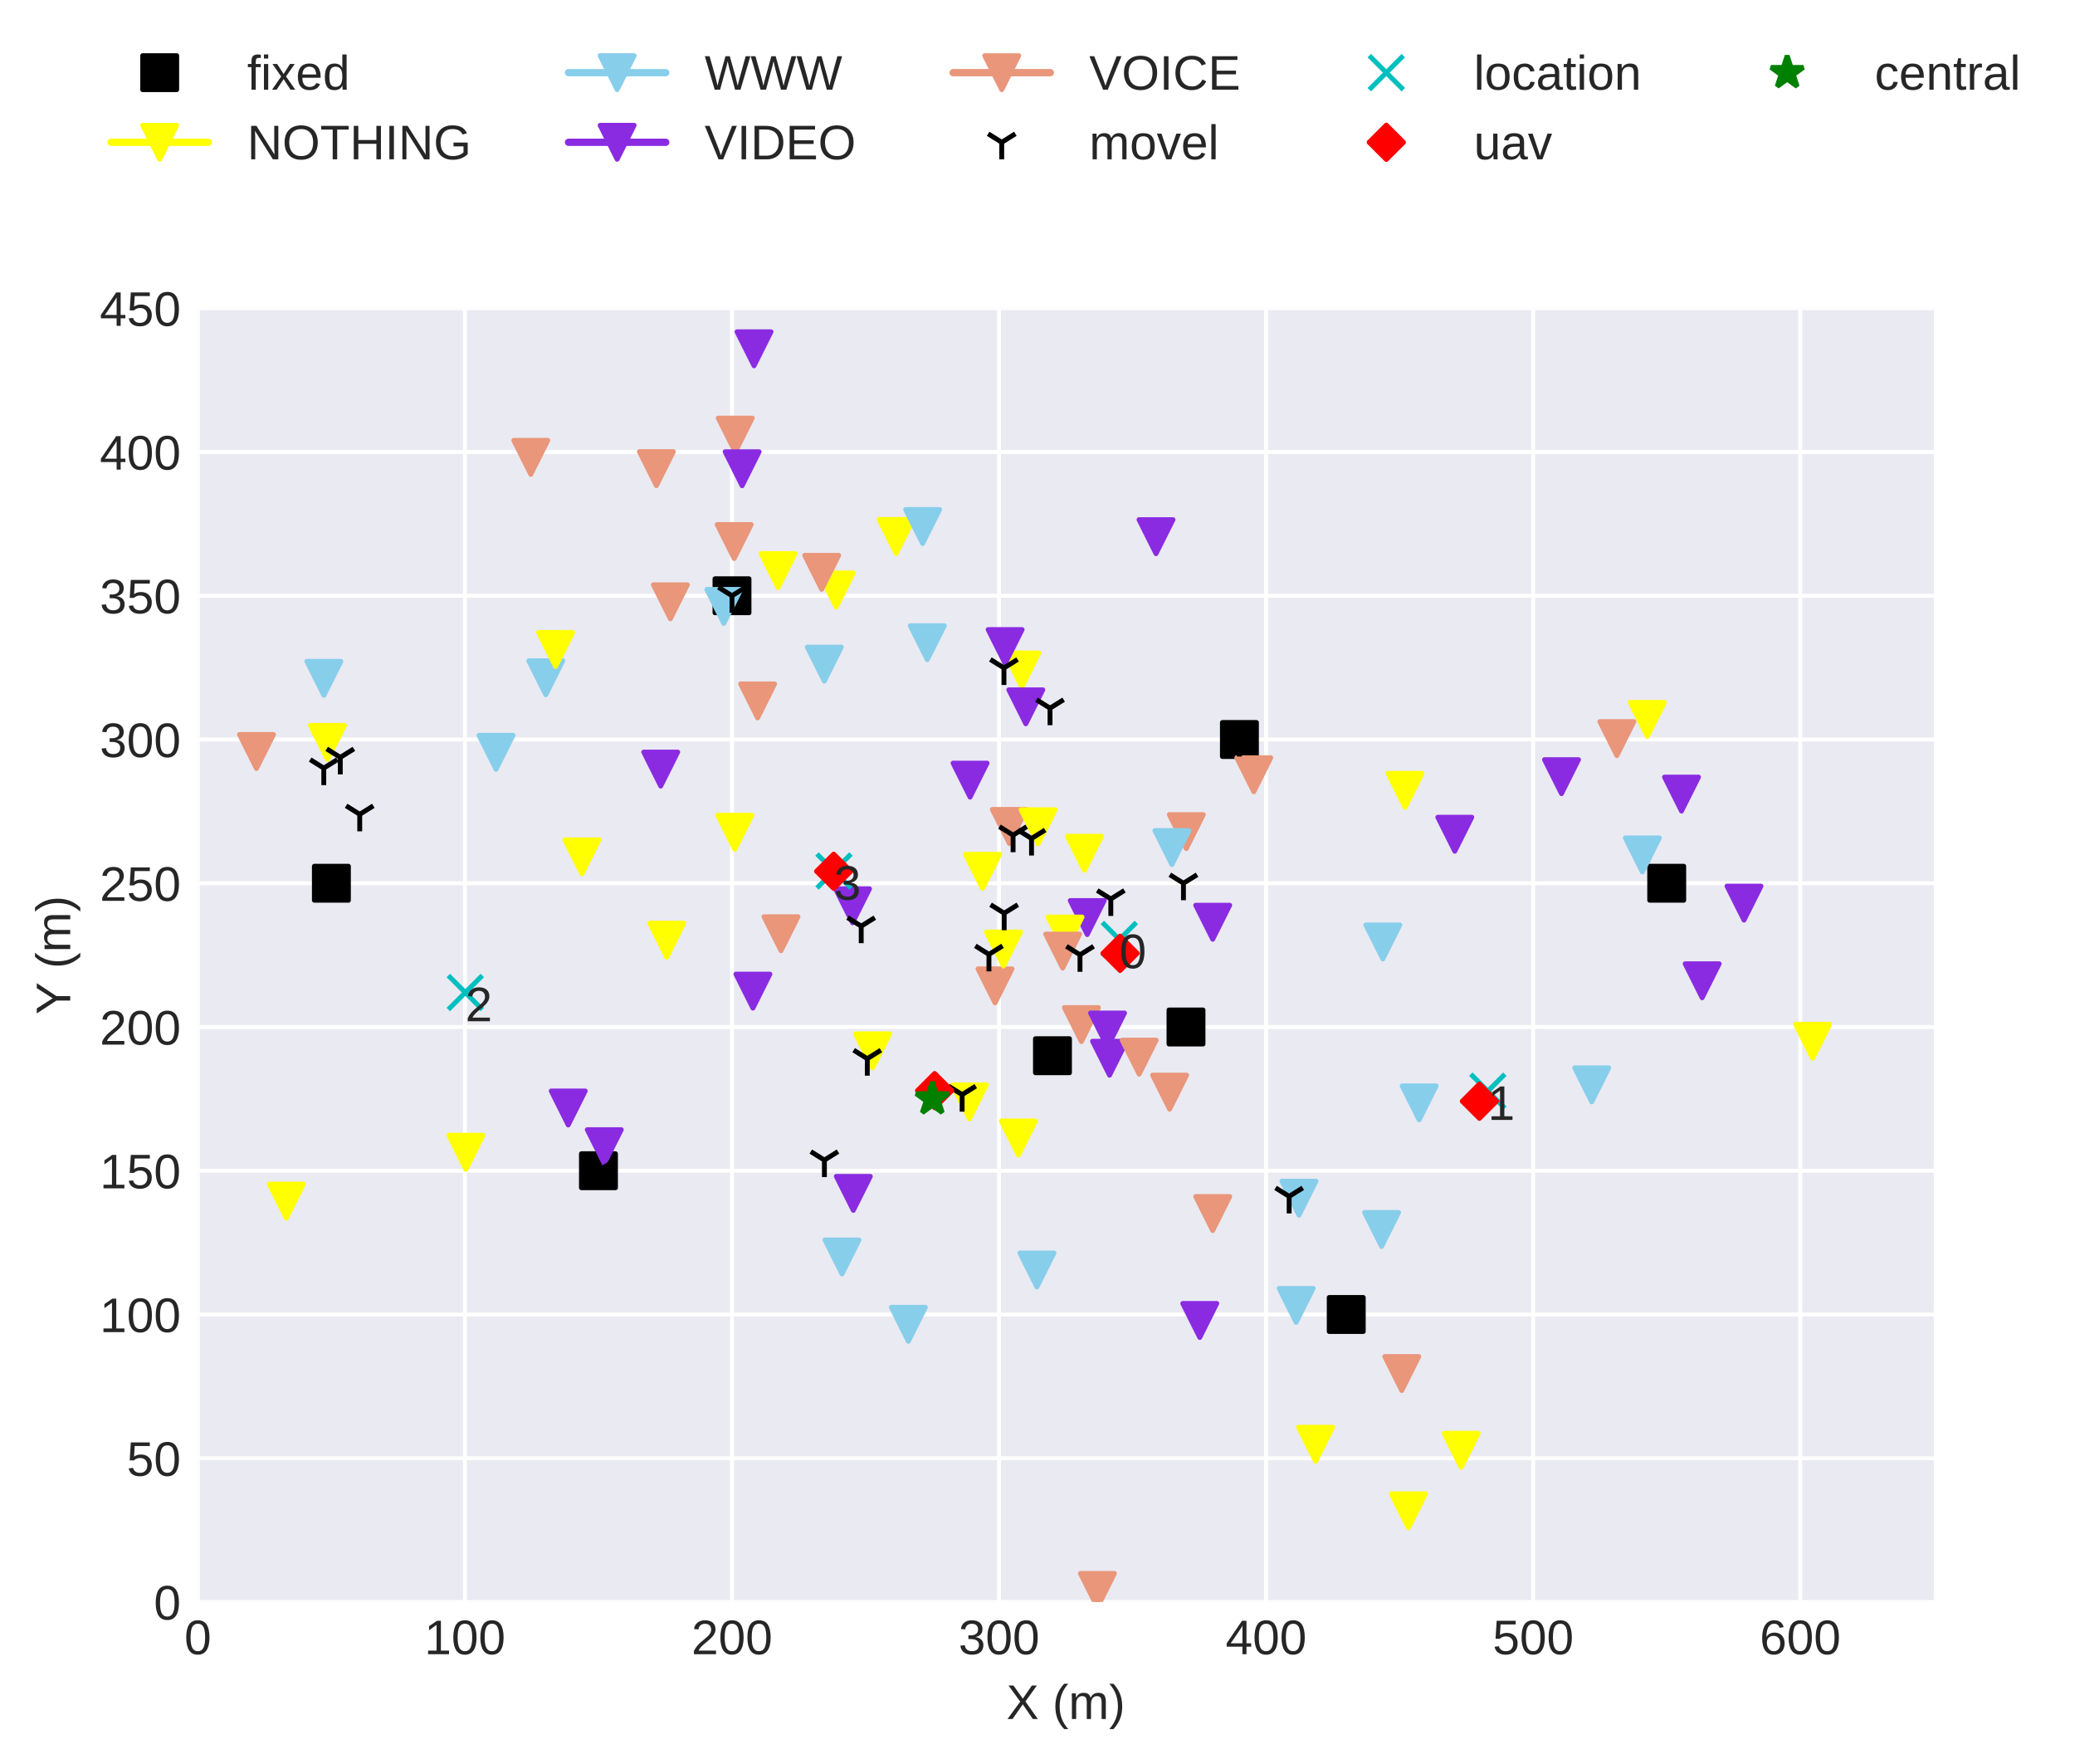 <?xml version="1.0" encoding="utf-8" standalone="no"?>
<!DOCTYPE svg PUBLIC "-//W3C//DTD SVG 1.1//EN"
  "http://www.w3.org/Graphics/SVG/1.1/DTD/svg11.dtd">
<!-- Created with matplotlib (http://matplotlib.org/) -->
<svg height="362.862pt" version="1.1" viewBox="0 0 426.876 362.862" width="426.876pt" xmlns="http://www.w3.org/2000/svg" xmlns:xlink="http://www.w3.org/1999/xlink">
 <defs>
  <style type="text/css">
*{stroke-linecap:butt;stroke-linejoin:round;}
  </style>
 </defs>
 <g id="figure_1">
  <g id="patch_1">
   <path d="M 0 362.862 
L 426.876 362.862 
L 426.876 0 
L 0 0 
z
" style="fill:#ffffff;"/>
  </g>
  <g id="axes_1">
   <g id="patch_2">
    <path d="M 40.705 329.518 
L 397.825 329.518 
L 397.825 63.406 
L 40.705 63.406 
z
" style="fill:#eaeaf2;"/>
   </g>
   <g id="matplotlib.axis_1">
    <g id="xtick_1">
     <g id="line2d_1">
      <path clip-path="url(#p06e787b0a0)" d="M 40.705 329.518 
L 40.705 63.406 
" style="fill:none;stroke:#ffffff;stroke-linecap:round;stroke-width:0.8;"/>
     </g>
     <g id="line2d_2"/>
     <g id="text_1">
      <!-- 0 -->
      <defs>
       <path d="M 51.703 34.422 
Q 51.703 17.188 45.625 8.094 
Q 39.547 -0.984 27.688 -0.984 
Q 15.828 -0.984 9.859 8.047 
Q 3.906 17.094 3.906 34.422 
Q 3.906 52.156 9.688 60.984 
Q 15.484 69.828 27.984 69.828 
Q 40.141 69.828 45.922 60.891 
Q 51.703 51.953 51.703 34.422 
z
M 42.781 34.422 
Q 42.781 49.312 39.328 56 
Q 35.891 62.703 27.984 62.703 
Q 19.875 62.703 16.328 56.109 
Q 12.797 49.516 12.797 34.422 
Q 12.797 19.781 16.375 12.984 
Q 19.969 6.203 27.781 6.203 
Q 35.547 6.203 39.156 13.125 
Q 42.781 20.062 42.781 34.422 
z
" id="LiberationSans-30"/>
      </defs>
      <g style="fill:#262626;" transform="translate(37.924 340.265)scale(0.1 -0.1)">
       <use xlink:href="#LiberationSans-30"/>
      </g>
     </g>
    </g>
    <g id="xtick_2">
     <g id="line2d_3">
      <path clip-path="url(#p06e787b0a0)" d="M 95.646 329.518 
L 95.646 63.406 
" style="fill:none;stroke:#ffffff;stroke-linecap:round;stroke-width:0.8;"/>
     </g>
     <g id="line2d_4"/>
     <g id="text_2">
      <!-- 100 -->
      <defs>
       <path d="M 7.625 0 
L 7.625 7.469 
L 25.141 7.469 
L 25.141 60.406 
L 9.625 49.312 
L 9.625 57.625 
L 25.875 68.797 
L 33.984 68.797 
L 33.984 7.469 
L 50.734 7.469 
L 50.734 0 
z
" id="LiberationSans-31"/>
      </defs>
      <g style="fill:#262626;" transform="translate(87.305 340.265)scale(0.1 -0.1)">
       <use xlink:href="#LiberationSans-31"/>
       <use x="55.615" xlink:href="#LiberationSans-30"/>
       <use x="111.23" xlink:href="#LiberationSans-30"/>
      </g>
     </g>
    </g>
    <g id="xtick_3">
     <g id="line2d_5">
      <path clip-path="url(#p06e787b0a0)" d="M 150.588 329.518 
L 150.588 63.406 
" style="fill:none;stroke:#ffffff;stroke-linecap:round;stroke-width:0.8;"/>
     </g>
     <g id="line2d_6"/>
     <g id="text_3">
      <!-- 200 -->
      <defs>
       <path d="M 5.031 0 
L 5.031 6.203 
Q 7.516 11.922 11.109 16.281 
Q 14.703 20.656 18.656 24.188 
Q 22.609 27.734 26.484 30.766 
Q 30.375 33.797 33.5 36.812 
Q 36.625 39.844 38.547 43.156 
Q 40.484 46.484 40.484 50.688 
Q 40.484 56.344 37.156 59.469 
Q 33.844 62.594 27.938 62.594 
Q 22.312 62.594 18.672 59.547 
Q 15.047 56.5 14.406 50.984 
L 5.422 51.812 
Q 6.391 60.062 12.422 64.938 
Q 18.453 69.828 27.938 69.828 
Q 38.328 69.828 43.922 64.922 
Q 49.516 60.016 49.516 50.984 
Q 49.516 46.969 47.672 43.016 
Q 45.844 39.062 42.234 35.109 
Q 38.625 31.156 28.422 22.859 
Q 22.797 18.266 19.469 14.578 
Q 16.156 10.891 14.703 7.469 
L 50.594 7.469 
L 50.594 0 
z
" id="LiberationSans-32"/>
      </defs>
      <g style="fill:#262626;" transform="translate(142.246 340.265)scale(0.1 -0.1)">
       <use xlink:href="#LiberationSans-32"/>
       <use x="55.615" xlink:href="#LiberationSans-30"/>
       <use x="111.23" xlink:href="#LiberationSans-30"/>
      </g>
     </g>
    </g>
    <g id="xtick_4">
     <g id="line2d_7">
      <path clip-path="url(#p06e787b0a0)" d="M 205.529 329.518 
L 205.529 63.406 
" style="fill:none;stroke:#ffffff;stroke-linecap:round;stroke-width:0.8;"/>
     </g>
     <g id="line2d_8"/>
     <g id="text_4">
      <!-- 300 -->
      <defs>
       <path d="M 51.219 19 
Q 51.219 9.469 45.156 4.234 
Q 39.109 -0.984 27.875 -0.984 
Q 17.438 -0.984 11.203 3.734 
Q 4.984 8.453 3.812 17.672 
L 12.891 18.5 
Q 14.656 6.297 27.875 6.297 
Q 34.516 6.297 38.297 9.562 
Q 42.094 12.844 42.094 19.281 
Q 42.094 24.906 37.766 28.047 
Q 33.453 31.203 25.297 31.203 
L 20.312 31.203 
L 20.312 38.812 
L 25.094 38.812 
Q 32.328 38.812 36.297 41.969 
Q 40.281 45.125 40.281 50.688 
Q 40.281 56.203 37.031 59.391 
Q 33.797 62.594 27.391 62.594 
Q 21.578 62.594 17.984 59.609 
Q 14.406 56.641 13.812 51.219 
L 4.984 51.906 
Q 5.953 60.359 11.984 65.094 
Q 18.016 69.828 27.484 69.828 
Q 37.844 69.828 43.578 65.016 
Q 49.312 60.203 49.312 51.609 
Q 49.312 45.016 45.625 40.891 
Q 41.938 36.766 34.906 35.297 
L 34.906 35.109 
Q 42.625 34.281 46.922 29.938 
Q 51.219 25.594 51.219 19 
z
" id="LiberationSans-33"/>
      </defs>
      <g style="fill:#262626;" transform="translate(197.188 340.265)scale(0.1 -0.1)">
       <use xlink:href="#LiberationSans-33"/>
       <use x="55.615" xlink:href="#LiberationSans-30"/>
       <use x="111.23" xlink:href="#LiberationSans-30"/>
      </g>
     </g>
    </g>
    <g id="xtick_5">
     <g id="line2d_9">
      <path clip-path="url(#p06e787b0a0)" d="M 260.471 329.518 
L 260.471 63.406 
" style="fill:none;stroke:#ffffff;stroke-linecap:round;stroke-width:0.8;"/>
     </g>
     <g id="line2d_10"/>
     <g id="text_5">
      <!-- 400 -->
      <defs>
       <path d="M 43.016 15.578 
L 43.016 0 
L 34.719 0 
L 34.719 15.578 
L 2.297 15.578 
L 2.297 22.406 
L 33.797 68.797 
L 43.016 68.797 
L 43.016 22.516 
L 52.688 22.516 
L 52.688 15.578 
z
M 34.719 58.891 
Q 34.625 58.594 33.344 56.297 
Q 32.078 54 31.453 53.078 
L 13.812 27.094 
L 11.188 23.484 
L 10.406 22.516 
L 34.719 22.516 
z
" id="LiberationSans-34"/>
      </defs>
      <g style="fill:#262626;" transform="translate(252.129 340.265)scale(0.1 -0.1)">
       <use xlink:href="#LiberationSans-34"/>
       <use x="55.615" xlink:href="#LiberationSans-30"/>
       <use x="111.23" xlink:href="#LiberationSans-30"/>
      </g>
     </g>
    </g>
    <g id="xtick_6">
     <g id="line2d_11">
      <path clip-path="url(#p06e787b0a0)" d="M 315.412 329.518 
L 315.412 63.406 
" style="fill:none;stroke:#ffffff;stroke-linecap:round;stroke-width:0.8;"/>
     </g>
     <g id="line2d_12"/>
     <g id="text_6">
      <!-- 500 -->
      <defs>
       <path d="M 51.422 22.406 
Q 51.422 11.531 44.953 5.266 
Q 38.484 -0.984 27 -0.984 
Q 17.391 -0.984 11.469 3.219 
Q 5.562 7.422 4 15.375 
L 12.891 16.406 
Q 15.672 6.203 27.203 6.203 
Q 34.281 6.203 38.281 10.469 
Q 42.281 14.75 42.281 22.219 
Q 42.281 28.719 38.25 32.719 
Q 34.234 36.719 27.391 36.719 
Q 23.828 36.719 20.75 35.594 
Q 17.672 34.469 14.594 31.781 
L 6 31.781 
L 8.297 68.797 
L 47.406 68.797 
L 47.406 61.328 
L 16.312 61.328 
L 14.984 39.5 
Q 20.703 43.891 29.203 43.891 
Q 39.359 43.891 45.391 37.938 
Q 51.422 31.984 51.422 22.406 
z
" id="LiberationSans-35"/>
      </defs>
      <g style="fill:#262626;" transform="translate(307.071 340.265)scale(0.1 -0.1)">
       <use xlink:href="#LiberationSans-35"/>
       <use x="55.615" xlink:href="#LiberationSans-30"/>
       <use x="111.23" xlink:href="#LiberationSans-30"/>
      </g>
     </g>
    </g>
    <g id="xtick_7">
     <g id="line2d_13">
      <path clip-path="url(#p06e787b0a0)" d="M 370.354 329.518 
L 370.354 63.406 
" style="fill:none;stroke:#ffffff;stroke-linecap:round;stroke-width:0.8;"/>
     </g>
     <g id="line2d_14"/>
     <g id="text_7">
      <!-- 600 -->
      <defs>
       <path d="M 51.219 22.516 
Q 51.219 11.625 45.312 5.312 
Q 39.406 -0.984 29 -0.984 
Q 17.391 -0.984 11.234 7.656 
Q 5.078 16.312 5.078 32.812 
Q 5.078 50.688 11.469 60.25 
Q 17.875 69.828 29.688 69.828 
Q 45.266 69.828 49.312 55.812 
L 40.922 54.297 
Q 38.328 62.703 29.594 62.703 
Q 22.078 62.703 17.938 55.688 
Q 13.812 48.688 13.812 35.406 
Q 16.219 39.844 20.562 42.156 
Q 24.906 44.484 30.516 44.484 
Q 40.047 44.484 45.625 38.516 
Q 51.219 32.562 51.219 22.516 
z
M 42.281 22.125 
Q 42.281 29.594 38.625 33.641 
Q 34.969 37.703 28.422 37.703 
Q 22.266 37.703 18.484 34.109 
Q 14.703 30.516 14.703 24.219 
Q 14.703 16.266 18.625 11.188 
Q 22.562 6.109 28.719 6.109 
Q 35.062 6.109 38.672 10.375 
Q 42.281 14.656 42.281 22.125 
z
" id="LiberationSans-36"/>
      </defs>
      <g style="fill:#262626;" transform="translate(362.013 340.265)scale(0.1 -0.1)">
       <use xlink:href="#LiberationSans-36"/>
       <use x="55.615" xlink:href="#LiberationSans-30"/>
       <use x="111.23" xlink:href="#LiberationSans-30"/>
      </g>
     </g>
    </g>
    <g id="text_8">
     <!-- X (m) -->
     <defs>
      <path d="M 54.297 0 
L 33.641 30.078 
L 12.547 0 
L 2.25 0 
L 28.422 35.75 
L 4.25 68.797 
L 14.547 68.797 
L 33.688 41.797 
L 52.297 68.797 
L 62.594 68.797 
L 39.062 36.078 
L 64.594 0 
z
" id="LiberationSans-58"/>
      <path id="LiberationSans-20"/>
      <path d="M 6.203 25.984 
Q 6.203 40.094 10.625 51.312 
Q 15.047 62.547 24.219 72.469 
L 32.719 72.469 
Q 23.578 62.312 19.312 50.875 
Q 15.047 39.453 15.047 25.875 
Q 15.047 12.359 19.266 0.969 
Q 23.484 -10.406 32.719 -20.703 
L 24.219 -20.703 
Q 14.984 -10.75 10.594 0.5 
Q 6.203 11.766 6.203 25.781 
z
" id="LiberationSans-28"/>
      <path d="M 37.5 0 
L 37.5 33.5 
Q 37.5 41.156 35.391 44.078 
Q 33.297 47.016 27.828 47.016 
Q 22.219 47.016 18.938 42.719 
Q 15.672 38.422 15.672 30.609 
L 15.672 0 
L 6.938 0 
L 6.938 41.547 
Q 6.938 50.781 6.641 52.828 
L 14.938 52.828 
Q 14.984 52.594 15.031 51.516 
Q 15.094 50.438 15.156 49.047 
Q 15.234 47.656 15.328 43.797 
L 15.484 43.797 
Q 18.312 49.422 21.969 51.609 
Q 25.641 53.812 30.906 53.812 
Q 36.922 53.812 40.406 51.422 
Q 43.891 49.031 45.266 43.797 
L 45.406 43.797 
Q 48.141 49.125 52.016 51.469 
Q 55.906 53.812 61.422 53.812 
Q 69.438 53.812 73.062 49.469 
Q 76.703 45.125 76.703 35.203 
L 76.703 0 
L 68.016 0 
L 68.016 33.5 
Q 68.016 41.156 65.906 44.078 
Q 63.812 47.016 58.344 47.016 
Q 52.594 47.016 49.391 42.75 
Q 46.188 38.484 46.188 30.609 
L 46.188 0 
z
" id="LiberationSans-6d"/>
      <path d="M 27.094 25.781 
Q 27.094 11.672 22.672 0.438 
Q 18.266 -10.797 9.078 -20.703 
L 0.594 -20.703 
Q 9.766 -10.453 14.016 0.891 
Q 18.266 12.25 18.266 25.875 
Q 18.266 39.5 13.984 50.875 
Q 9.719 62.25 0.594 72.469 
L 9.078 72.469 
Q 18.312 62.5 22.703 51.234 
Q 27.094 39.984 27.094 25.984 
z
" id="LiberationSans-29"/>
     </defs>
     <g style="fill:#262626;" transform="translate(207.046 353.587)scale(0.1 -0.1)">
      <use xlink:href="#LiberationSans-58"/>
      <use x="66.699" xlink:href="#LiberationSans-20"/>
      <use x="94.482" xlink:href="#LiberationSans-28"/>
      <use x="127.783" xlink:href="#LiberationSans-6d"/>
      <use x="211.084" xlink:href="#LiberationSans-29"/>
     </g>
    </g>
   </g>
   <g id="matplotlib.axis_2">
    <g id="ytick_1">
     <g id="line2d_15">
      <path clip-path="url(#p06e787b0a0)" d="M 40.705 329.518 
L 397.825 329.518 
" style="fill:none;stroke:#ffffff;stroke-linecap:round;stroke-width:0.8;"/>
     </g>
     <g id="line2d_16"/>
     <g id="text_9">
      <!-- 0 -->
      <g style="fill:#262626;" transform="translate(31.644 333.141)scale(0.1 -0.1)">
       <use xlink:href="#LiberationSans-30"/>
      </g>
     </g>
    </g>
    <g id="ytick_2">
     <g id="line2d_17">
      <path clip-path="url(#p06e787b0a0)" d="M 40.705 299.95 
L 397.825 299.95 
" style="fill:none;stroke:#ffffff;stroke-linecap:round;stroke-width:0.8;"/>
     </g>
     <g id="line2d_18"/>
     <g id="text_10">
      <!-- 50 -->
      <g style="fill:#262626;" transform="translate(26.083 303.573)scale(0.1 -0.1)">
       <use xlink:href="#LiberationSans-35"/>
       <use x="55.615" xlink:href="#LiberationSans-30"/>
      </g>
     </g>
    </g>
    <g id="ytick_3">
     <g id="line2d_19">
      <path clip-path="url(#p06e787b0a0)" d="M 40.705 270.382 
L 397.825 270.382 
" style="fill:none;stroke:#ffffff;stroke-linecap:round;stroke-width:0.8;"/>
     </g>
     <g id="line2d_20"/>
     <g id="text_11">
      <!-- 100 -->
      <g style="fill:#262626;" transform="translate(20.522 274.005)scale(0.1 -0.1)">
       <use xlink:href="#LiberationSans-31"/>
       <use x="55.615" xlink:href="#LiberationSans-30"/>
       <use x="111.23" xlink:href="#LiberationSans-30"/>
      </g>
     </g>
    </g>
    <g id="ytick_4">
     <g id="line2d_21">
      <path clip-path="url(#p06e787b0a0)" d="M 40.705 240.814 
L 397.825 240.814 
" style="fill:none;stroke:#ffffff;stroke-linecap:round;stroke-width:0.8;"/>
     </g>
     <g id="line2d_22"/>
     <g id="text_12">
      <!-- 150 -->
      <g style="fill:#262626;" transform="translate(20.522 244.437)scale(0.1 -0.1)">
       <use xlink:href="#LiberationSans-31"/>
       <use x="55.615" xlink:href="#LiberationSans-35"/>
       <use x="111.23" xlink:href="#LiberationSans-30"/>
      </g>
     </g>
    </g>
    <g id="ytick_5">
     <g id="line2d_23">
      <path clip-path="url(#p06e787b0a0)" d="M 40.705 211.246 
L 397.825 211.246 
" style="fill:none;stroke:#ffffff;stroke-linecap:round;stroke-width:0.8;"/>
     </g>
     <g id="line2d_24"/>
     <g id="text_13">
      <!-- 200 -->
      <g style="fill:#262626;" transform="translate(20.522 214.869)scale(0.1 -0.1)">
       <use xlink:href="#LiberationSans-32"/>
       <use x="55.615" xlink:href="#LiberationSans-30"/>
       <use x="111.23" xlink:href="#LiberationSans-30"/>
      </g>
     </g>
    </g>
    <g id="ytick_6">
     <g id="line2d_25">
      <path clip-path="url(#p06e787b0a0)" d="M 40.705 181.678 
L 397.825 181.678 
" style="fill:none;stroke:#ffffff;stroke-linecap:round;stroke-width:0.8;"/>
     </g>
     <g id="line2d_26"/>
     <g id="text_14">
      <!-- 250 -->
      <g style="fill:#262626;" transform="translate(20.522 185.301)scale(0.1 -0.1)">
       <use xlink:href="#LiberationSans-32"/>
       <use x="55.615" xlink:href="#LiberationSans-35"/>
       <use x="111.23" xlink:href="#LiberationSans-30"/>
      </g>
     </g>
    </g>
    <g id="ytick_7">
     <g id="line2d_27">
      <path clip-path="url(#p06e787b0a0)" d="M 40.705 152.11 
L 397.825 152.11 
" style="fill:none;stroke:#ffffff;stroke-linecap:round;stroke-width:0.8;"/>
     </g>
     <g id="line2d_28"/>
     <g id="text_15">
      <!-- 300 -->
      <g style="fill:#262626;" transform="translate(20.522 155.733)scale(0.1 -0.1)">
       <use xlink:href="#LiberationSans-33"/>
       <use x="55.615" xlink:href="#LiberationSans-30"/>
       <use x="111.23" xlink:href="#LiberationSans-30"/>
      </g>
     </g>
    </g>
    <g id="ytick_8">
     <g id="line2d_29">
      <path clip-path="url(#p06e787b0a0)" d="M 40.705 122.542 
L 397.825 122.542 
" style="fill:none;stroke:#ffffff;stroke-linecap:round;stroke-width:0.8;"/>
     </g>
     <g id="line2d_30"/>
     <g id="text_16">
      <!-- 350 -->
      <g style="fill:#262626;" transform="translate(20.522 126.165)scale(0.1 -0.1)">
       <use xlink:href="#LiberationSans-33"/>
       <use x="55.615" xlink:href="#LiberationSans-35"/>
       <use x="111.23" xlink:href="#LiberationSans-30"/>
      </g>
     </g>
    </g>
    <g id="ytick_9">
     <g id="line2d_31">
      <path clip-path="url(#p06e787b0a0)" d="M 40.705 92.974 
L 397.825 92.974 
" style="fill:none;stroke:#ffffff;stroke-linecap:round;stroke-width:0.8;"/>
     </g>
     <g id="line2d_32"/>
     <g id="text_17">
      <!-- 400 -->
      <g style="fill:#262626;" transform="translate(20.522 96.597)scale(0.1 -0.1)">
       <use xlink:href="#LiberationSans-34"/>
       <use x="55.615" xlink:href="#LiberationSans-30"/>
       <use x="111.23" xlink:href="#LiberationSans-30"/>
      </g>
     </g>
    </g>
    <g id="ytick_10">
     <g id="line2d_33">
      <path clip-path="url(#p06e787b0a0)" d="M 40.705 63.406 
L 397.825 63.406 
" style="fill:none;stroke:#ffffff;stroke-linecap:round;stroke-width:0.8;"/>
     </g>
     <g id="line2d_34"/>
     <g id="text_18">
      <!-- 450 -->
      <g style="fill:#262626;" transform="translate(20.522 67.029)scale(0.1 -0.1)">
       <use xlink:href="#LiberationSans-34"/>
       <use x="55.615" xlink:href="#LiberationSans-35"/>
       <use x="111.23" xlink:href="#LiberationSans-30"/>
      </g>
     </g>
    </g>
    <g id="text_19">
     <!-- Y (m) -->
     <defs>
      <path d="M 37.938 28.516 
L 37.938 0 
L 28.656 0 
L 28.656 28.516 
L 2.203 68.797 
L 12.453 68.797 
L 33.406 36.031 
L 54.25 68.797 
L 64.5 68.797 
z
" id="LiberationSans-59"/>
     </defs>
     <g style="fill:#262626;" transform="translate(14.447 208.68)rotate(-90)scale(0.1 -0.1)">
      <use xlink:href="#LiberationSans-59"/>
      <use x="66.684" xlink:href="#LiberationSans-20"/>
      <use x="94.467" xlink:href="#LiberationSans-28"/>
      <use x="127.768" xlink:href="#LiberationSans-6d"/>
      <use x="211.068" xlink:href="#LiberationSans-29"/>
     </g>
    </g>
   </g>
   <g id="line2d_35">
    <defs>
     <path d="M -3.5 3.5 
L 3.5 3.5 
L 3.5 -3.5 
L -3.5 -3.5 
z
" id="me83f3f4c16" style="stroke:#000000;stroke-linejoin:miter;"/>
    </defs>
    <g clip-path="url(#p06e787b0a0)">
     <use style="stroke:#000000;stroke-linejoin:miter;" x="342.883" xlink:href="#me83f3f4c16" y="181.678"/>
    </g>
   </g>
   <g id="line2d_36">
    <g clip-path="url(#p06e787b0a0)">
     <use style="stroke:#000000;stroke-linejoin:miter;" x="243.988" xlink:href="#me83f3f4c16" y="211.246"/>
    </g>
   </g>
   <g id="line2d_37">
    <g clip-path="url(#p06e787b0a0)">
     <use style="stroke:#000000;stroke-linejoin:miter;" x="254.977" xlink:href="#me83f3f4c16" y="152.11"/>
    </g>
   </g>
   <g id="line2d_38">
    <g clip-path="url(#p06e787b0a0)">
     <use style="stroke:#000000;stroke-linejoin:miter;" x="216.518" xlink:href="#me83f3f4c16" y="217.159"/>
    </g>
   </g>
   <g id="line2d_39">
    <g clip-path="url(#p06e787b0a0)">
     <use style="stroke:#000000;stroke-linejoin:miter;" x="276.953" xlink:href="#me83f3f4c16" y="270.382"/>
    </g>
   </g>
   <g id="line2d_40">
    <g clip-path="url(#p06e787b0a0)">
     <use style="stroke:#000000;stroke-linejoin:miter;" x="123.117" xlink:href="#me83f3f4c16" y="240.814"/>
    </g>
   </g>
   <g id="line2d_41">
    <g clip-path="url(#p06e787b0a0)">
     <use style="stroke:#000000;stroke-linejoin:miter;" x="150.588" xlink:href="#me83f3f4c16" y="122.542"/>
    </g>
   </g>
   <g id="line2d_42">
    <g clip-path="url(#p06e787b0a0)">
     <use style="stroke:#000000;stroke-linejoin:miter;" x="68.175" xlink:href="#me83f3f4c16" y="181.678"/>
    </g>
   </g>
   <g id="line2d_43">
    <path clip-path="url(#p06e787b0a0)" d="M 289.054 162.569 
" style="fill:none;stroke:#ffff00;stroke-linecap:round;stroke-width:1.5;"/>
    <defs>
     <path d="M -0 3.5 
L 3.5 -3.5 
L -3.5 -3.5 
z
" id="m2e9b044e72" style="stroke:#ffff00;stroke-linejoin:miter;"/>
    </defs>
    <g clip-path="url(#p06e787b0a0)">
     <use style="fill:#ffff00;stroke:#ffff00;stroke-linejoin:miter;" x="289.054" xlink:href="#m2e9b044e72" y="162.569"/>
    </g>
   </g>
   <g id="line2d_44">
    <path clip-path="url(#p06e787b0a0)" d="M 327.456 223.152 
" style="fill:none;stroke:#87ceeb;stroke-linecap:round;stroke-width:1.5;"/>
    <defs>
     <path d="M -0 3.5 
L 3.5 -3.5 
L -3.5 -3.5 
z
" id="md72cf9d54a" style="stroke:#87ceeb;stroke-linejoin:miter;"/>
    </defs>
    <g clip-path="url(#p06e787b0a0)">
     <use style="fill:#87ceeb;stroke:#87ceeb;stroke-linejoin:miter;" x="327.456" xlink:href="#md72cf9d54a" y="223.152"/>
    </g>
   </g>
   <g id="line2d_45">
    <path clip-path="url(#p06e787b0a0)" d="M 350.174 201.741 
" style="fill:none;stroke:#8a2be2;stroke-linecap:round;stroke-width:1.5;"/>
    <defs>
     <path d="M -0 3.5 
L 3.5 -3.5 
L -3.5 -3.5 
z
" id="m3e999ea9ac" style="stroke:#8a2be2;stroke-linejoin:miter;"/>
    </defs>
    <g clip-path="url(#p06e787b0a0)">
     <use style="fill:#8a2be2;stroke:#8a2be2;stroke-linejoin:miter;" x="350.174" xlink:href="#m3e999ea9ac" y="201.741"/>
    </g>
   </g>
   <g id="line2d_46">
    <path clip-path="url(#p06e787b0a0)" d="M 284.48 193.757 
" style="fill:none;stroke:#87ceeb;stroke-linecap:round;stroke-width:1.5;"/>
    <g clip-path="url(#p06e787b0a0)">
     <use style="fill:#87ceeb;stroke:#87ceeb;stroke-linejoin:miter;" x="284.48" xlink:href="#md72cf9d54a" y="193.757"/>
    </g>
   </g>
   <g id="line2d_47">
    <path clip-path="url(#p06e787b0a0)" d="M 299.284 171.599 
" style="fill:none;stroke:#8a2be2;stroke-linecap:round;stroke-width:1.5;"/>
    <g clip-path="url(#p06e787b0a0)">
     <use style="fill:#8a2be2;stroke:#8a2be2;stroke-linejoin:miter;" x="299.284" xlink:href="#m3e999ea9ac" y="171.599"/>
    </g>
   </g>
   <g id="line2d_48">
    <path clip-path="url(#p06e787b0a0)" d="M 358.782 185.769 
" style="fill:none;stroke:#8a2be2;stroke-linecap:round;stroke-width:1.5;"/>
    <g clip-path="url(#p06e787b0a0)">
     <use style="fill:#8a2be2;stroke:#8a2be2;stroke-linejoin:miter;" x="358.782" xlink:href="#m3e999ea9ac" y="185.769"/>
    </g>
   </g>
   <g id="line2d_49">
    <path clip-path="url(#p06e787b0a0)" d="M 345.926 163.34 
" style="fill:none;stroke:#8a2be2;stroke-linecap:round;stroke-width:1.5;"/>
    <g clip-path="url(#p06e787b0a0)">
     <use style="fill:#8a2be2;stroke:#8a2be2;stroke-linejoin:miter;" x="345.926" xlink:href="#m3e999ea9ac" y="163.34"/>
    </g>
   </g>
   <g id="line2d_50">
    <path clip-path="url(#p06e787b0a0)" d="M 332.627 151.932 
" style="fill:none;stroke:#e9967a;stroke-linecap:round;stroke-width:1.5;"/>
    <defs>
     <path d="M -0 3.5 
L 3.5 -3.5 
L -3.5 -3.5 
z
" id="m47ba80a575" style="stroke:#e9967a;stroke-linejoin:miter;"/>
    </defs>
    <g clip-path="url(#p06e787b0a0)">
     <use style="fill:#e9967a;stroke:#e9967a;stroke-linejoin:miter;" x="332.627" xlink:href="#m47ba80a575" y="151.932"/>
    </g>
   </g>
   <g id="line2d_51">
    <path clip-path="url(#p06e787b0a0)" d="M 338.897 147.974 
" style="fill:none;stroke:#ffff00;stroke-linecap:round;stroke-width:1.5;"/>
    <g clip-path="url(#p06e787b0a0)">
     <use style="fill:#ffff00;stroke:#ffff00;stroke-linejoin:miter;" x="338.897" xlink:href="#m2e9b044e72" y="147.974"/>
    </g>
   </g>
   <g id="line2d_52">
    <path clip-path="url(#p06e787b0a0)" d="M 321.237 159.756 
" style="fill:none;stroke:#8a2be2;stroke-linecap:round;stroke-width:1.5;"/>
    <g clip-path="url(#p06e787b0a0)">
     <use style="fill:#8a2be2;stroke:#8a2be2;stroke-linejoin:miter;" x="321.237" xlink:href="#m3e999ea9ac" y="159.756"/>
    </g>
   </g>
   <g id="line2d_53">
    <path clip-path="url(#p06e787b0a0)" d="M 372.899 214.181 
" style="fill:none;stroke:#ffff00;stroke-linecap:round;stroke-width:1.5;"/>
    <g clip-path="url(#p06e787b0a0)">
     <use style="fill:#ffff00;stroke:#ffff00;stroke-linejoin:miter;" x="372.899" xlink:href="#m2e9b044e72" y="214.181"/>
    </g>
   </g>
   <g id="line2d_54">
    <path clip-path="url(#p06e787b0a0)" d="M 337.869 175.859 
" style="fill:none;stroke:#87ceeb;stroke-linecap:round;stroke-width:1.5;"/>
    <g clip-path="url(#p06e787b0a0)">
     <use style="fill:#87ceeb;stroke:#87ceeb;stroke-linejoin:miter;" x="337.869" xlink:href="#md72cf9d54a" y="175.859"/>
    </g>
   </g>
   <g id="line2d_55">
    <path clip-path="url(#p06e787b0a0)" d="M 199.565 160.47 
" style="fill:none;stroke:#8a2be2;stroke-linecap:round;stroke-width:1.5;"/>
    <g clip-path="url(#p06e787b0a0)">
     <use style="fill:#8a2be2;stroke:#8a2be2;stroke-linejoin:miter;" x="199.565" xlink:href="#m3e999ea9ac" y="160.47"/>
    </g>
   </g>
   <g id="line2d_56">
    <path clip-path="url(#p06e787b0a0)" d="M 222.468 210.753 
" style="fill:none;stroke:#e9967a;stroke-linecap:round;stroke-width:1.5;"/>
    <g clip-path="url(#p06e787b0a0)">
     <use style="fill:#e9967a;stroke:#e9967a;stroke-linejoin:miter;" x="222.468" xlink:href="#m47ba80a575" y="210.753"/>
    </g>
   </g>
   <g id="line2d_57">
    <path clip-path="url(#p06e787b0a0)" d="M 204.702 202.788 
" style="fill:none;stroke:#e9967a;stroke-linecap:round;stroke-width:1.5;"/>
    <g clip-path="url(#p06e787b0a0)">
     <use style="fill:#e9967a;stroke:#e9967a;stroke-linejoin:miter;" x="204.702" xlink:href="#m47ba80a575" y="202.788"/>
    </g>
   </g>
   <g id="line2d_58">
    <path clip-path="url(#p06e787b0a0)" d="M 237.818 110.39 
" style="fill:none;stroke:#8a2be2;stroke-linecap:round;stroke-width:1.5;"/>
    <g clip-path="url(#p06e787b0a0)">
     <use style="fill:#8a2be2;stroke:#8a2be2;stroke-linejoin:miter;" x="237.818" xlink:href="#m3e999ea9ac" y="110.39"/>
    </g>
   </g>
   <g id="line2d_59">
    <path clip-path="url(#p06e787b0a0)" d="M 249.483 189.7 
" style="fill:none;stroke:#8a2be2;stroke-linecap:round;stroke-width:1.5;"/>
    <g clip-path="url(#p06e787b0a0)">
     <use style="fill:#8a2be2;stroke:#8a2be2;stroke-linejoin:miter;" x="249.483" xlink:href="#m3e999ea9ac" y="189.7"/>
    </g>
   </g>
   <g id="line2d_60">
    <path clip-path="url(#p06e787b0a0)" d="M 244.052 171.058 
" style="fill:none;stroke:#e9967a;stroke-linecap:round;stroke-width:1.5;"/>
    <g clip-path="url(#p06e787b0a0)">
     <use style="fill:#e9967a;stroke:#e9967a;stroke-linejoin:miter;" x="244.052" xlink:href="#m47ba80a575" y="171.058"/>
    </g>
   </g>
   <g id="line2d_61">
    <path clip-path="url(#p06e787b0a0)" d="M 223.665 188.739 
" style="fill:none;stroke:#8a2be2;stroke-linecap:round;stroke-width:1.5;"/>
    <g clip-path="url(#p06e787b0a0)">
     <use style="fill:#8a2be2;stroke:#8a2be2;stroke-linejoin:miter;" x="223.665" xlink:href="#m3e999ea9ac" y="188.739"/>
    </g>
   </g>
   <g id="line2d_62">
    <path clip-path="url(#p06e787b0a0)" d="M 257.931 159.36 
" style="fill:none;stroke:#e9967a;stroke-linecap:round;stroke-width:1.5;"/>
    <g clip-path="url(#p06e787b0a0)">
     <use style="fill:#e9967a;stroke:#e9967a;stroke-linejoin:miter;" x="257.931" xlink:href="#m47ba80a575" y="159.36"/>
    </g>
   </g>
   <g id="line2d_63">
    <path clip-path="url(#p06e787b0a0)" d="M 209.51 234.084 
" style="fill:none;stroke:#ffff00;stroke-linecap:round;stroke-width:1.5;"/>
    <g clip-path="url(#p06e787b0a0)">
     <use style="fill:#ffff00;stroke:#ffff00;stroke-linejoin:miter;" x="209.51" xlink:href="#m2e9b044e72" y="234.084"/>
    </g>
   </g>
   <g id="line2d_64">
    <path clip-path="url(#p06e787b0a0)" d="M 206.428 195.207 
" style="fill:none;stroke:#ffff00;stroke-linecap:round;stroke-width:1.5;"/>
    <g clip-path="url(#p06e787b0a0)">
     <use style="fill:#ffff00;stroke:#ffff00;stroke-linejoin:miter;" x="206.428" xlink:href="#m2e9b044e72" y="195.207"/>
    </g>
   </g>
   <g id="line2d_65">
    <path clip-path="url(#p06e787b0a0)" d="M 213.318 261.228 
" style="fill:none;stroke:#87ceeb;stroke-linecap:round;stroke-width:1.5;"/>
    <g clip-path="url(#p06e787b0a0)">
     <use style="fill:#87ceeb;stroke:#87ceeb;stroke-linejoin:miter;" x="213.318" xlink:href="#md72cf9d54a" y="261.228"/>
    </g>
   </g>
   <g id="line2d_66">
    <path clip-path="url(#p06e787b0a0)" d="M 175.381 186.318 
" style="fill:none;stroke:#8a2be2;stroke-linecap:round;stroke-width:1.5;"/>
    <g clip-path="url(#p06e787b0a0)">
     <use style="fill:#8a2be2;stroke:#8a2be2;stroke-linejoin:miter;" x="175.381" xlink:href="#m3e999ea9ac" y="186.318"/>
    </g>
   </g>
   <g id="line2d_67">
    <path clip-path="url(#p06e787b0a0)" d="M 210.212 137.814 
" style="fill:none;stroke:#ffff00;stroke-linecap:round;stroke-width:1.5;"/>
    <g clip-path="url(#p06e787b0a0)">
     <use style="fill:#ffff00;stroke:#ffff00;stroke-linejoin:miter;" x="210.212" xlink:href="#m2e9b044e72" y="137.814"/>
    </g>
   </g>
   <g id="line2d_68">
    <path clip-path="url(#p06e787b0a0)" d="M 228.259 217.673 
" style="fill:none;stroke:#8a2be2;stroke-linecap:round;stroke-width:1.5;"/>
    <g clip-path="url(#p06e787b0a0)">
     <use style="fill:#8a2be2;stroke:#8a2be2;stroke-linejoin:miter;" x="228.259" xlink:href="#m3e999ea9ac" y="217.673"/>
    </g>
   </g>
   <g id="line2d_69">
    <path clip-path="url(#p06e787b0a0)" d="M 186.87 272.397 
" style="fill:none;stroke:#87ceeb;stroke-linecap:round;stroke-width:1.5;"/>
    <g clip-path="url(#p06e787b0a0)">
     <use style="fill:#87ceeb;stroke:#87ceeb;stroke-linejoin:miter;" x="186.87" xlink:href="#md72cf9d54a" y="272.397"/>
    </g>
   </g>
   <g id="line2d_70">
    <path clip-path="url(#p06e787b0a0)" d="M 190.768 132.195 
" style="fill:none;stroke:#87ceeb;stroke-linecap:round;stroke-width:1.5;"/>
    <g clip-path="url(#p06e787b0a0)">
     <use style="fill:#87ceeb;stroke:#87ceeb;stroke-linejoin:miter;" x="190.768" xlink:href="#md72cf9d54a" y="132.195"/>
    </g>
   </g>
   <g id="line2d_71">
    <path clip-path="url(#p06e787b0a0)" d="M 199.422 226.642 
" style="fill:none;stroke:#ffff00;stroke-linecap:round;stroke-width:1.5;"/>
    <g clip-path="url(#p06e787b0a0)">
     <use style="fill:#ffff00;stroke:#ffff00;stroke-linejoin:miter;" x="199.422" xlink:href="#m2e9b044e72" y="226.642"/>
    </g>
   </g>
   <g id="line2d_72">
    <path clip-path="url(#p06e787b0a0)" d="M 207.644 169.995 
" style="fill:none;stroke:#e9967a;stroke-linecap:round;stroke-width:1.5;"/>
    <g clip-path="url(#p06e787b0a0)">
     <use style="fill:#e9967a;stroke:#e9967a;stroke-linejoin:miter;" x="207.644" xlink:href="#m47ba80a575" y="169.995"/>
    </g>
   </g>
   <g id="line2d_73">
    <path clip-path="url(#p06e787b0a0)" d="M 223.088 175.512 
" style="fill:none;stroke:#ffff00;stroke-linecap:round;stroke-width:1.5;"/>
    <g clip-path="url(#p06e787b0a0)">
     <use style="fill:#ffff00;stroke:#ffff00;stroke-linejoin:miter;" x="223.088" xlink:href="#m2e9b044e72" y="175.512"/>
    </g>
   </g>
   <g id="line2d_74">
    <path clip-path="url(#p06e787b0a0)" d="M 213.563 170.061 
" style="fill:none;stroke:#ffff00;stroke-linecap:round;stroke-width:1.5;"/>
    <g clip-path="url(#p06e787b0a0)">
     <use style="fill:#ffff00;stroke:#ffff00;stroke-linejoin:miter;" x="213.563" xlink:href="#m2e9b044e72" y="170.061"/>
    </g>
   </g>
   <g id="line2d_75">
    <path clip-path="url(#p06e787b0a0)" d="M 241.084 174.343 
" style="fill:none;stroke:#87ceeb;stroke-linecap:round;stroke-width:1.5;"/>
    <g clip-path="url(#p06e787b0a0)">
     <use style="fill:#87ceeb;stroke:#87ceeb;stroke-linejoin:miter;" x="241.084" xlink:href="#md72cf9d54a" y="174.343"/>
    </g>
   </g>
   <g id="line2d_76">
    <path clip-path="url(#p06e787b0a0)" d="M 175.551 245.472 
" style="fill:none;stroke:#8a2be2;stroke-linecap:round;stroke-width:1.5;"/>
    <g clip-path="url(#p06e787b0a0)">
     <use style="fill:#8a2be2;stroke:#8a2be2;stroke-linejoin:miter;" x="175.551" xlink:href="#m3e999ea9ac" y="245.472"/>
    </g>
   </g>
   <g id="line2d_77">
    <path clip-path="url(#p06e787b0a0)" d="M 227.846 211.867 
" style="fill:none;stroke:#8a2be2;stroke-linecap:round;stroke-width:1.5;"/>
    <g clip-path="url(#p06e787b0a0)">
     <use style="fill:#8a2be2;stroke:#8a2be2;stroke-linejoin:miter;" x="227.846" xlink:href="#m3e999ea9ac" y="211.867"/>
    </g>
   </g>
   <g id="line2d_78">
    <path clip-path="url(#p06e787b0a0)" d="M 219.112 192.128 
" style="fill:none;stroke:#ffff00;stroke-linecap:round;stroke-width:1.5;"/>
    <g clip-path="url(#p06e787b0a0)">
     <use style="fill:#ffff00;stroke:#ffff00;stroke-linejoin:miter;" x="219.112" xlink:href="#m2e9b044e72" y="192.128"/>
    </g>
   </g>
   <g id="line2d_79">
    <path clip-path="url(#p06e787b0a0)" d="M 240.621 224.646 
" style="fill:none;stroke:#e9967a;stroke-linecap:round;stroke-width:1.5;"/>
    <g clip-path="url(#p06e787b0a0)">
     <use style="fill:#e9967a;stroke:#e9967a;stroke-linejoin:miter;" x="240.621" xlink:href="#m47ba80a575" y="224.646"/>
    </g>
   </g>
   <g id="line2d_80">
    <path clip-path="url(#p06e787b0a0)" d="M 218.617 195.639 
" style="fill:none;stroke:#e9967a;stroke-linecap:round;stroke-width:1.5;"/>
    <g clip-path="url(#p06e787b0a0)">
     <use style="fill:#e9967a;stroke:#e9967a;stroke-linejoin:miter;" x="218.617" xlink:href="#m47ba80a575" y="195.639"/>
    </g>
   </g>
   <g id="line2d_81">
    <path clip-path="url(#p06e787b0a0)" d="M 173.219 258.554 
" style="fill:none;stroke:#87ceeb;stroke-linecap:round;stroke-width:1.5;"/>
    <g clip-path="url(#p06e787b0a0)">
     <use style="fill:#87ceeb;stroke:#87ceeb;stroke-linejoin:miter;" x="173.219" xlink:href="#md72cf9d54a" y="258.554"/>
    </g>
   </g>
   <g id="line2d_82">
    <path clip-path="url(#p06e787b0a0)" d="M 234.352 217.452 
" style="fill:none;stroke:#e9967a;stroke-linecap:round;stroke-width:1.5;"/>
    <g clip-path="url(#p06e787b0a0)">
     <use style="fill:#e9967a;stroke:#e9967a;stroke-linejoin:miter;" x="234.352" xlink:href="#m47ba80a575" y="217.452"/>
    </g>
   </g>
   <g id="line2d_83">
    <path clip-path="url(#p06e787b0a0)" d="M 202.124 179.222 
" style="fill:none;stroke:#ffff00;stroke-linecap:round;stroke-width:1.5;"/>
    <g clip-path="url(#p06e787b0a0)">
     <use style="fill:#ffff00;stroke:#ffff00;stroke-linejoin:miter;" x="202.124" xlink:href="#m2e9b044e72" y="179.222"/>
    </g>
   </g>
   <g id="line2d_84">
    <path clip-path="url(#p06e787b0a0)" d="M 179.51 216.151 
" style="fill:none;stroke:#ffff00;stroke-linecap:round;stroke-width:1.5;"/>
    <g clip-path="url(#p06e787b0a0)">
     <use style="fill:#ffff00;stroke:#ffff00;stroke-linejoin:miter;" x="179.51" xlink:href="#m2e9b044e72" y="216.151"/>
    </g>
   </g>
   <g id="line2d_85">
    <path clip-path="url(#p06e787b0a0)" d="M 211.03 145.388 
" style="fill:none;stroke:#8a2be2;stroke-linecap:round;stroke-width:1.5;"/>
    <g clip-path="url(#p06e787b0a0)">
     <use style="fill:#8a2be2;stroke:#8a2be2;stroke-linejoin:miter;" x="211.03" xlink:href="#m3e999ea9ac" y="145.388"/>
    </g>
   </g>
   <g id="line2d_86">
    <path clip-path="url(#p06e787b0a0)" d="M 249.478 249.617 
" style="fill:none;stroke:#e9967a;stroke-linecap:round;stroke-width:1.5;"/>
    <g clip-path="url(#p06e787b0a0)">
     <use style="fill:#e9967a;stroke:#e9967a;stroke-linejoin:miter;" x="249.478" xlink:href="#m47ba80a575" y="249.617"/>
    </g>
   </g>
   <g id="line2d_87">
    <path clip-path="url(#p06e787b0a0)" d="M 270.649 297.075 
" style="fill:none;stroke:#ffff00;stroke-linecap:round;stroke-width:1.5;"/>
    <g clip-path="url(#p06e787b0a0)">
     <use style="fill:#ffff00;stroke:#ffff00;stroke-linejoin:miter;" x="270.649" xlink:href="#m2e9b044e72" y="297.075"/>
    </g>
   </g>
   <g id="line2d_88">
    <path clip-path="url(#p06e787b0a0)" d="M 291.956 226.857 
" style="fill:none;stroke:#87ceeb;stroke-linecap:round;stroke-width:1.5;"/>
    <g clip-path="url(#p06e787b0a0)">
     <use style="fill:#87ceeb;stroke:#87ceeb;stroke-linejoin:miter;" x="291.956" xlink:href="#md72cf9d54a" y="226.857"/>
    </g>
   </g>
   <g id="line2d_89">
    <path clip-path="url(#p06e787b0a0)" d="M 289.738 310.766 
" style="fill:none;stroke:#ffff00;stroke-linecap:round;stroke-width:1.5;"/>
    <g clip-path="url(#p06e787b0a0)">
     <use style="fill:#ffff00;stroke:#ffff00;stroke-linejoin:miter;" x="289.738" xlink:href="#m2e9b044e72" y="310.766"/>
    </g>
   </g>
   <g id="line2d_90">
    <path clip-path="url(#p06e787b0a0)" d="M 288.373 282.524 
" style="fill:none;stroke:#e9967a;stroke-linecap:round;stroke-width:1.5;"/>
    <g clip-path="url(#p06e787b0a0)">
     <use style="fill:#e9967a;stroke:#e9967a;stroke-linejoin:miter;" x="288.373" xlink:href="#m47ba80a575" y="282.524"/>
    </g>
   </g>
   <g id="line2d_91">
    <path clip-path="url(#p06e787b0a0)" d="M 225.768 327.144 
" style="fill:none;stroke:#e9967a;stroke-linecap:round;stroke-width:1.5;"/>
    <g clip-path="url(#p06e787b0a0)">
     <use style="fill:#e9967a;stroke:#e9967a;stroke-linejoin:miter;" x="225.768" xlink:href="#m47ba80a575" y="327.144"/>
    </g>
   </g>
   <g id="line2d_92">
    <path clip-path="url(#p06e787b0a0)" d="M 246.819 271.612 
" style="fill:none;stroke:#8a2be2;stroke-linecap:round;stroke-width:1.5;"/>
    <g clip-path="url(#p06e787b0a0)">
     <use style="fill:#8a2be2;stroke:#8a2be2;stroke-linejoin:miter;" x="246.819" xlink:href="#m3e999ea9ac" y="271.612"/>
    </g>
   </g>
   <g id="line2d_93">
    <path clip-path="url(#p06e787b0a0)" d="M 300.603 298.322 
" style="fill:none;stroke:#ffff00;stroke-linecap:round;stroke-width:1.5;"/>
    <g clip-path="url(#p06e787b0a0)">
     <use style="fill:#ffff00;stroke:#ffff00;stroke-linejoin:miter;" x="300.603" xlink:href="#m2e9b044e72" y="298.322"/>
    </g>
   </g>
   <g id="line2d_94">
    <path clip-path="url(#p06e787b0a0)" d="M 284.221 252.892 
" style="fill:none;stroke:#87ceeb;stroke-linecap:round;stroke-width:1.5;"/>
    <g clip-path="url(#p06e787b0a0)">
     <use style="fill:#87ceeb;stroke:#87ceeb;stroke-linejoin:miter;" x="284.221" xlink:href="#md72cf9d54a" y="252.892"/>
    </g>
   </g>
   <g id="line2d_95">
    <path clip-path="url(#p06e787b0a0)" d="M 266.645 268.511 
" style="fill:none;stroke:#87ceeb;stroke-linecap:round;stroke-width:1.5;"/>
    <g clip-path="url(#p06e787b0a0)">
     <use style="fill:#87ceeb;stroke:#87ceeb;stroke-linejoin:miter;" x="266.645" xlink:href="#md72cf9d54a" y="268.511"/>
    </g>
   </g>
   <g id="line2d_96">
    <path clip-path="url(#p06e787b0a0)" d="M 267.229 246.465 
" style="fill:none;stroke:#87ceeb;stroke-linecap:round;stroke-width:1.5;"/>
    <g clip-path="url(#p06e787b0a0)">
     <use style="fill:#87ceeb;stroke:#87ceeb;stroke-linejoin:miter;" x="267.229" xlink:href="#md72cf9d54a" y="246.465"/>
    </g>
   </g>
   <g id="line2d_97">
    <path clip-path="url(#p06e787b0a0)" d="M 116.897 227.908 
" style="fill:none;stroke:#8a2be2;stroke-linecap:round;stroke-width:1.5;"/>
    <g clip-path="url(#p06e787b0a0)">
     <use style="fill:#8a2be2;stroke:#8a2be2;stroke-linejoin:miter;" x="116.897" xlink:href="#m3e999ea9ac" y="227.908"/>
    </g>
   </g>
   <g id="line2d_98">
    <path clip-path="url(#p06e787b0a0)" d="M 137.164 193.384 
" style="fill:none;stroke:#ffff00;stroke-linecap:round;stroke-width:1.5;"/>
    <g clip-path="url(#p06e787b0a0)">
     <use style="fill:#ffff00;stroke:#ffff00;stroke-linejoin:miter;" x="137.164" xlink:href="#m2e9b044e72" y="193.384"/>
    </g>
   </g>
   <g id="line2d_99">
    <path clip-path="url(#p06e787b0a0)" d="M 154.892 203.872 
" style="fill:none;stroke:#8a2be2;stroke-linecap:round;stroke-width:1.5;"/>
    <g clip-path="url(#p06e787b0a0)">
     <use style="fill:#8a2be2;stroke:#8a2be2;stroke-linejoin:miter;" x="154.892" xlink:href="#m3e999ea9ac" y="203.872"/>
    </g>
   </g>
   <g id="line2d_100">
    <path clip-path="url(#p06e787b0a0)" d="M 124.311 235.867 
" style="fill:none;stroke:#8a2be2;stroke-linecap:round;stroke-width:1.5;"/>
    <g clip-path="url(#p06e787b0a0)">
     <use style="fill:#8a2be2;stroke:#8a2be2;stroke-linejoin:miter;" x="124.311" xlink:href="#m3e999ea9ac" y="235.867"/>
    </g>
   </g>
   <g id="line2d_101">
    <path clip-path="url(#p06e787b0a0)" d="M 95.845 237.023 
" style="fill:none;stroke:#ffff00;stroke-linecap:round;stroke-width:1.5;"/>
    <g clip-path="url(#p06e787b0a0)">
     <use style="fill:#ffff00;stroke:#ffff00;stroke-linejoin:miter;" x="95.845" xlink:href="#m2e9b044e72" y="237.023"/>
    </g>
   </g>
   <g id="line2d_102">
    <path clip-path="url(#p06e787b0a0)" d="M 155.859 144.177 
" style="fill:none;stroke:#e9967a;stroke-linecap:round;stroke-width:1.5;"/>
    <g clip-path="url(#p06e787b0a0)">
     <use style="fill:#e9967a;stroke:#e9967a;stroke-linejoin:miter;" x="155.859" xlink:href="#m47ba80a575" y="144.177"/>
    </g>
   </g>
   <g id="line2d_103">
    <path clip-path="url(#p06e787b0a0)" d="M 160.671 192.061 
" style="fill:none;stroke:#e9967a;stroke-linecap:round;stroke-width:1.5;"/>
    <g clip-path="url(#p06e787b0a0)">
     <use style="fill:#e9967a;stroke:#e9967a;stroke-linejoin:miter;" x="160.671" xlink:href="#m47ba80a575" y="192.061"/>
    </g>
   </g>
   <g id="line2d_104">
    <path clip-path="url(#p06e787b0a0)" d="M 112.281 139.414 
" style="fill:none;stroke:#87ceeb;stroke-linecap:round;stroke-width:1.5;"/>
    <g clip-path="url(#p06e787b0a0)">
     <use style="fill:#87ceeb;stroke:#87ceeb;stroke-linejoin:miter;" x="112.281" xlink:href="#md72cf9d54a" y="139.414"/>
    </g>
   </g>
   <g id="line2d_105">
    <path clip-path="url(#p06e787b0a0)" d="M 169.576 136.61 
" style="fill:none;stroke:#87ceeb;stroke-linecap:round;stroke-width:1.5;"/>
    <g clip-path="url(#p06e787b0a0)">
     <use style="fill:#87ceeb;stroke:#87ceeb;stroke-linejoin:miter;" x="169.576" xlink:href="#md72cf9d54a" y="136.61"/>
    </g>
   </g>
   <g id="line2d_106">
    <path clip-path="url(#p06e787b0a0)" d="M 135.034 96.395 
" style="fill:none;stroke:#e9967a;stroke-linecap:round;stroke-width:1.5;"/>
    <g clip-path="url(#p06e787b0a0)">
     <use style="fill:#e9967a;stroke:#e9967a;stroke-linejoin:miter;" x="135.034" xlink:href="#m47ba80a575" y="96.395"/>
    </g>
   </g>
   <g id="line2d_107">
    <path clip-path="url(#p06e787b0a0)" d="M 135.926 158.198 
" style="fill:none;stroke:#8a2be2;stroke-linecap:round;stroke-width:1.5;"/>
    <g clip-path="url(#p06e787b0a0)">
     <use style="fill:#8a2be2;stroke:#8a2be2;stroke-linejoin:miter;" x="135.926" xlink:href="#m3e999ea9ac" y="158.198"/>
    </g>
   </g>
   <g id="line2d_108">
    <path clip-path="url(#p06e787b0a0)" d="M 184.363 110.354 
" style="fill:none;stroke:#ffff00;stroke-linecap:round;stroke-width:1.5;"/>
    <g clip-path="url(#p06e787b0a0)">
     <use style="fill:#ffff00;stroke:#ffff00;stroke-linejoin:miter;" x="184.363" xlink:href="#m2e9b044e72" y="110.354"/>
    </g>
   </g>
   <g id="line2d_109">
    <path clip-path="url(#p06e787b0a0)" d="M 206.777 132.999 
" style="fill:none;stroke:#8a2be2;stroke-linecap:round;stroke-width:1.5;"/>
    <g clip-path="url(#p06e787b0a0)">
     <use style="fill:#8a2be2;stroke:#8a2be2;stroke-linejoin:miter;" x="206.777" xlink:href="#m3e999ea9ac" y="132.999"/>
    </g>
   </g>
   <g id="line2d_110">
    <path clip-path="url(#p06e787b0a0)" d="M 151.256 89.498 
" style="fill:none;stroke:#e9967a;stroke-linecap:round;stroke-width:1.5;"/>
    <g clip-path="url(#p06e787b0a0)">
     <use style="fill:#e9967a;stroke:#e9967a;stroke-linejoin:miter;" x="151.256" xlink:href="#m47ba80a575" y="89.498"/>
    </g>
   </g>
   <g id="line2d_111">
    <path clip-path="url(#p06e787b0a0)" d="M 114.305 133.594 
" style="fill:none;stroke:#ffff00;stroke-linecap:round;stroke-width:1.5;"/>
    <g clip-path="url(#p06e787b0a0)">
     <use style="fill:#ffff00;stroke:#ffff00;stroke-linejoin:miter;" x="114.305" xlink:href="#m2e9b044e72" y="133.594"/>
    </g>
   </g>
   <g id="line2d_112">
    <path clip-path="url(#p06e787b0a0)" d="M 172.02 121.348 
" style="fill:none;stroke:#ffff00;stroke-linecap:round;stroke-width:1.5;"/>
    <g clip-path="url(#p06e787b0a0)">
     <use style="fill:#ffff00;stroke:#ffff00;stroke-linejoin:miter;" x="172.02" xlink:href="#m2e9b044e72" y="121.348"/>
    </g>
   </g>
   <g id="line2d_113">
    <path clip-path="url(#p06e787b0a0)" d="M 152.672 96.42 
" style="fill:none;stroke:#8a2be2;stroke-linecap:round;stroke-width:1.5;"/>
    <g clip-path="url(#p06e787b0a0)">
     <use style="fill:#8a2be2;stroke:#8a2be2;stroke-linejoin:miter;" x="152.672" xlink:href="#m3e999ea9ac" y="96.42"/>
    </g>
   </g>
   <g id="line2d_114">
    <path clip-path="url(#p06e787b0a0)" d="M 151.161 171.198 
" style="fill:none;stroke:#ffff00;stroke-linecap:round;stroke-width:1.5;"/>
    <g clip-path="url(#p06e787b0a0)">
     <use style="fill:#ffff00;stroke:#ffff00;stroke-linejoin:miter;" x="151.161" xlink:href="#m2e9b044e72" y="171.198"/>
    </g>
   </g>
   <g id="line2d_115">
    <path clip-path="url(#p06e787b0a0)" d="M 155.121 71.744 
" style="fill:none;stroke:#8a2be2;stroke-linecap:round;stroke-width:1.5;"/>
    <g clip-path="url(#p06e787b0a0)">
     <use style="fill:#8a2be2;stroke:#8a2be2;stroke-linejoin:miter;" x="155.121" xlink:href="#m3e999ea9ac" y="71.744"/>
    </g>
   </g>
   <g id="line2d_116">
    <path clip-path="url(#p06e787b0a0)" d="M 137.911 123.784 
" style="fill:none;stroke:#e9967a;stroke-linecap:round;stroke-width:1.5;"/>
    <g clip-path="url(#p06e787b0a0)">
     <use style="fill:#e9967a;stroke:#e9967a;stroke-linejoin:miter;" x="137.911" xlink:href="#m47ba80a575" y="123.784"/>
    </g>
   </g>
   <g id="line2d_117">
    <path clip-path="url(#p06e787b0a0)" d="M 151.039 111.395 
" style="fill:none;stroke:#e9967a;stroke-linecap:round;stroke-width:1.5;"/>
    <g clip-path="url(#p06e787b0a0)">
     <use style="fill:#e9967a;stroke:#e9967a;stroke-linejoin:miter;" x="151.039" xlink:href="#m47ba80a575" y="111.395"/>
    </g>
   </g>
   <g id="line2d_118">
    <path clip-path="url(#p06e787b0a0)" d="M 169.038 117.729 
" style="fill:none;stroke:#e9967a;stroke-linecap:round;stroke-width:1.5;"/>
    <g clip-path="url(#p06e787b0a0)">
     <use style="fill:#e9967a;stroke:#e9967a;stroke-linejoin:miter;" x="169.038" xlink:href="#m47ba80a575" y="117.729"/>
    </g>
   </g>
   <g id="line2d_119">
    <path clip-path="url(#p06e787b0a0)" d="M 148.908 124.73 
" style="fill:none;stroke:#87ceeb;stroke-linecap:round;stroke-width:1.5;"/>
    <g clip-path="url(#p06e787b0a0)">
     <use style="fill:#87ceeb;stroke:#87ceeb;stroke-linejoin:miter;" x="148.908" xlink:href="#md72cf9d54a" y="124.73"/>
    </g>
   </g>
   <g id="line2d_120">
    <path clip-path="url(#p06e787b0a0)" d="M 189.806 108.304 
" style="fill:none;stroke:#87ceeb;stroke-linecap:round;stroke-width:1.5;"/>
    <g clip-path="url(#p06e787b0a0)">
     <use style="fill:#87ceeb;stroke:#87ceeb;stroke-linejoin:miter;" x="189.806" xlink:href="#md72cf9d54a" y="108.304"/>
    </g>
   </g>
   <g id="line2d_121">
    <path clip-path="url(#p06e787b0a0)" d="M 160.059 117.363 
" style="fill:none;stroke:#ffff00;stroke-linecap:round;stroke-width:1.5;"/>
    <g clip-path="url(#p06e787b0a0)">
     <use style="fill:#ffff00;stroke:#ffff00;stroke-linejoin:miter;" x="160.059" xlink:href="#m2e9b044e72" y="117.363"/>
    </g>
   </g>
   <g id="line2d_122">
    <path clip-path="url(#p06e787b0a0)" d="M 102.042 154.749 
" style="fill:none;stroke:#87ceeb;stroke-linecap:round;stroke-width:1.5;"/>
    <g clip-path="url(#p06e787b0a0)">
     <use style="fill:#87ceeb;stroke:#87ceeb;stroke-linejoin:miter;" x="102.042" xlink:href="#md72cf9d54a" y="154.749"/>
    </g>
   </g>
   <g id="line2d_123">
    <path clip-path="url(#p06e787b0a0)" d="M 109.193 94.074 
" style="fill:none;stroke:#e9967a;stroke-linecap:round;stroke-width:1.5;"/>
    <g clip-path="url(#p06e787b0a0)">
     <use style="fill:#e9967a;stroke:#e9967a;stroke-linejoin:miter;" x="109.193" xlink:href="#m47ba80a575" y="94.074"/>
    </g>
   </g>
   <g id="line2d_124">
    <path clip-path="url(#p06e787b0a0)" d="M 67.369 152.708 
" style="fill:none;stroke:#ffff00;stroke-linecap:round;stroke-width:1.5;"/>
    <g clip-path="url(#p06e787b0a0)">
     <use style="fill:#ffff00;stroke:#ffff00;stroke-linejoin:miter;" x="67.369" xlink:href="#m2e9b044e72" y="152.708"/>
    </g>
   </g>
   <g id="line2d_125">
    <path clip-path="url(#p06e787b0a0)" d="M 52.764 154.578 
" style="fill:none;stroke:#e9967a;stroke-linecap:round;stroke-width:1.5;"/>
    <g clip-path="url(#p06e787b0a0)">
     <use style="fill:#e9967a;stroke:#e9967a;stroke-linejoin:miter;" x="52.764" xlink:href="#m47ba80a575" y="154.578"/>
    </g>
   </g>
   <g id="line2d_126">
    <path clip-path="url(#p06e787b0a0)" d="M 119.712 176.256 
" style="fill:none;stroke:#ffff00;stroke-linecap:round;stroke-width:1.5;"/>
    <g clip-path="url(#p06e787b0a0)">
     <use style="fill:#ffff00;stroke:#ffff00;stroke-linejoin:miter;" x="119.712" xlink:href="#m2e9b044e72" y="176.256"/>
    </g>
   </g>
   <g id="line2d_127">
    <path clip-path="url(#p06e787b0a0)" d="M 58.907 247.063 
" style="fill:none;stroke:#ffff00;stroke-linecap:round;stroke-width:1.5;"/>
    <g clip-path="url(#p06e787b0a0)">
     <use style="fill:#ffff00;stroke:#ffff00;stroke-linejoin:miter;" x="58.907" xlink:href="#m2e9b044e72" y="247.063"/>
    </g>
   </g>
   <g id="line2d_128">
    <path clip-path="url(#p06e787b0a0)" d="M 66.63 139.53 
" style="fill:none;stroke:#87ceeb;stroke-linecap:round;stroke-width:1.5;"/>
    <g clip-path="url(#p06e787b0a0)">
     <use style="fill:#87ceeb;stroke:#87ceeb;stroke-linejoin:miter;" x="66.63" xlink:href="#md72cf9d54a" y="139.53"/>
    </g>
   </g>
   <g id="line2d_129">
    <defs>
     <path d="M 0 0 
L 0 3.5 
M 0 0 
L 2.8 -1.75 
M 0 0 
L -2.8 -1.75 
" id="mcfaff50514" style="stroke:#000000;"/>
    </defs>
    <g clip-path="url(#p06e787b0a0)">
     <use style="stroke:#000000;" x="74.005" xlink:href="#mcfaff50514" y="167.498"/>
    </g>
   </g>
   <g id="line2d_130">
    <g clip-path="url(#p06e787b0a0)">
     <use style="stroke:#000000;" x="70.006" xlink:href="#mcfaff50514" y="155.787"/>
    </g>
   </g>
   <g id="line2d_131">
    <g clip-path="url(#p06e787b0a0)">
     <use style="stroke:#000000;" x="66.608" xlink:href="#mcfaff50514" y="157.994"/>
    </g>
   </g>
   <g id="line2d_132">
    <g clip-path="url(#p06e787b0a0)">
     <use style="stroke:#000000;" x="216.015" xlink:href="#mcfaff50514" y="145.666"/>
    </g>
   </g>
   <g id="line2d_133">
    <g clip-path="url(#p06e787b0a0)">
     <use style="stroke:#000000;" x="228.523" xlink:href="#mcfaff50514" y="184.911"/>
    </g>
   </g>
   <g id="line2d_134">
    <g clip-path="url(#p06e787b0a0)">
     <use style="stroke:#000000;" x="222.183" xlink:href="#mcfaff50514" y="196.394"/>
    </g>
   </g>
   <g id="line2d_135">
    <g clip-path="url(#p06e787b0a0)">
     <use style="stroke:#000000;" x="265.207" xlink:href="#mcfaff50514" y="246.088"/>
    </g>
   </g>
   <g id="line2d_136">
    <g clip-path="url(#p06e787b0a0)">
     <use style="stroke:#000000;" x="206.587" xlink:href="#mcfaff50514" y="187.839"/>
    </g>
   </g>
   <g id="line2d_137">
    <g clip-path="url(#p06e787b0a0)">
     <use style="stroke:#000000;" x="206.537" xlink:href="#mcfaff50514" y="137.394"/>
    </g>
   </g>
   <g id="line2d_138">
    <g clip-path="url(#p06e787b0a0)">
     <use style="stroke:#000000;" x="243.465" xlink:href="#mcfaff50514" y="181.674"/>
    </g>
   </g>
   <g id="line2d_139">
    <g clip-path="url(#p06e787b0a0)">
     <use style="stroke:#000000;" x="212.21" xlink:href="#mcfaff50514" y="172.473"/>
    </g>
   </g>
   <g id="line2d_140">
    <g clip-path="url(#p06e787b0a0)">
     <use style="stroke:#000000;" x="203.449" xlink:href="#mcfaff50514" y="196.308"/>
    </g>
   </g>
   <g id="line2d_141">
    <g clip-path="url(#p06e787b0a0)">
     <use style="stroke:#000000;" x="169.599" xlink:href="#mcfaff50514" y="238.622"/>
    </g>
   </g>
   <g id="line2d_142">
    <g clip-path="url(#p06e787b0a0)">
     <use style="stroke:#000000;" x="178.422" xlink:href="#mcfaff50514" y="217.762"/>
    </g>
   </g>
   <g id="line2d_143">
    <g clip-path="url(#p06e787b0a0)">
     <use style="stroke:#000000;" x="177.171" xlink:href="#mcfaff50514" y="190.504"/>
    </g>
   </g>
   <g id="line2d_144">
    <g clip-path="url(#p06e787b0a0)">
     <use style="stroke:#000000;" x="208.413" xlink:href="#mcfaff50514" y="171.787"/>
    </g>
   </g>
   <g id="line2d_145">
    <g clip-path="url(#p06e787b0a0)">
     <use style="stroke:#000000;" x="197.933" xlink:href="#mcfaff50514" y="225.158"/>
    </g>
   </g>
   <g id="line2d_146">
    <g clip-path="url(#p06e787b0a0)">
     <use style="stroke:#000000;" x="342.883" xlink:href="#mcfaff50514" y="181.678"/>
    </g>
   </g>
   <g id="line2d_147">
    <g clip-path="url(#p06e787b0a0)">
     <use style="stroke:#000000;" x="243.988" xlink:href="#mcfaff50514" y="211.246"/>
    </g>
   </g>
   <g id="line2d_148">
    <g clip-path="url(#p06e787b0a0)">
     <use style="stroke:#000000;" x="254.977" xlink:href="#mcfaff50514" y="152.11"/>
    </g>
   </g>
   <g id="line2d_149">
    <g clip-path="url(#p06e787b0a0)">
     <use style="stroke:#000000;" x="216.518" xlink:href="#mcfaff50514" y="217.159"/>
    </g>
   </g>
   <g id="line2d_150">
    <g clip-path="url(#p06e787b0a0)">
     <use style="stroke:#000000;" x="276.953" xlink:href="#mcfaff50514" y="270.382"/>
    </g>
   </g>
   <g id="line2d_151">
    <g clip-path="url(#p06e787b0a0)">
     <use style="stroke:#000000;" x="123.117" xlink:href="#mcfaff50514" y="240.814"/>
    </g>
   </g>
   <g id="line2d_152">
    <g clip-path="url(#p06e787b0a0)">
     <use style="stroke:#000000;" x="150.588" xlink:href="#mcfaff50514" y="122.542"/>
    </g>
   </g>
   <g id="line2d_153">
    <g clip-path="url(#p06e787b0a0)">
     <use style="stroke:#000000;" x="68.175" xlink:href="#mcfaff50514" y="181.678"/>
    </g>
   </g>
   <g id="line2d_154">
    <defs>
     <path d="M -3.5 3.5 
L 3.5 -3.5 
M -3.5 -3.5 
L 3.5 3.5 
" id="ma7bdf2efd3" style="stroke:#00bfbf;"/>
    </defs>
    <g clip-path="url(#p06e787b0a0)">
     <use style="fill:#00bfbf;stroke:#00bfbf;" x="306.081" xlink:href="#ma7bdf2efd3" y="224.45"/>
    </g>
   </g>
   <g id="line2d_155">
    <g clip-path="url(#p06e787b0a0)">
     <use style="fill:#00bfbf;stroke:#00bfbf;" x="95.725" xlink:href="#ma7bdf2efd3" y="204.154"/>
    </g>
   </g>
   <g id="line2d_156">
    <g clip-path="url(#p06e787b0a0)">
     <use style="fill:#00bfbf;stroke:#00bfbf;" x="230.276" xlink:href="#ma7bdf2efd3" y="193.241"/>
    </g>
   </g>
   <g id="line2d_157">
    <g clip-path="url(#p06e787b0a0)">
     <use style="fill:#00bfbf;stroke:#00bfbf;" x="171.567" xlink:href="#ma7bdf2efd3" y="179.159"/>
    </g>
   </g>
   <g id="line2d_158">
    <defs>
     <path d="M -0 3.536 
L 3.536 0 
L 0 -3.536 
L -3.536 -0 
z
" id="m9abc401abc" style="stroke:#ff0000;stroke-linejoin:miter;"/>
    </defs>
    <g clip-path="url(#p06e787b0a0)">
     <use style="fill:#ff0000;stroke:#ff0000;stroke-linejoin:miter;" x="304.349" xlink:href="#m9abc401abc" y="226.516"/>
    </g>
   </g>
   <g id="line2d_159">
    <g clip-path="url(#p06e787b0a0)">
     <use style="fill:#ff0000;stroke:#ff0000;stroke-linejoin:miter;" x="171.507" xlink:href="#m9abc401abc" y="179.216"/>
    </g>
   </g>
   <g id="line2d_160">
    <g clip-path="url(#p06e787b0a0)">
     <use style="fill:#ff0000;stroke:#ff0000;stroke-linejoin:miter;" x="230.42" xlink:href="#m9abc401abc" y="196.092"/>
    </g>
   </g>
   <g id="line2d_161">
    <g clip-path="url(#p06e787b0a0)">
     <use style="fill:#ff0000;stroke:#ff0000;stroke-linejoin:miter;" x="192.274" xlink:href="#m9abc401abc" y="224.333"/>
    </g>
   </g>
   <g id="line2d_162">
    <defs>
     <path d="M 0 -3.5 
L -0.786 -1.082 
L -3.329 -1.082 
L -1.271 0.413 
L -2.057 2.832 
L -0 1.337 
L 2.057 2.832 
L 1.271 0.413 
L 3.329 -1.082 
L 0.786 -1.082 
z
" id="m7dbcc3c8d9" style="stroke:#008000;stroke-linejoin:bevel;"/>
    </defs>
    <g clip-path="url(#p06e787b0a0)">
     <use style="fill:#008000;stroke:#008000;stroke-linejoin:bevel;" x="191.794" xlink:href="#m7dbcc3c8d9" y="226.03"/>
    </g>
   </g>
   <g id="patch_3">
    <path d="M 40.705 329.518 
L 40.705 63.406 
" style="fill:none;"/>
   </g>
   <g id="patch_4">
    <path d="M 397.825 329.518 
L 397.825 63.406 
" style="fill:none;"/>
   </g>
   <g id="patch_5">
    <path d="M 40.705 329.518 
L 397.825 329.518 
" style="fill:none;"/>
   </g>
   <g id="patch_6">
    <path d="M 40.705 63.406 
L 397.825 63.406 
" style="fill:none;"/>
   </g>
   <g id="text_20">
    <!-- 1 -->
    <g style="fill:#262626;" transform="translate(306.081 230.363)scale(0.1 -0.1)">
     <use xlink:href="#LiberationSans-31"/>
    </g>
   </g>
   <g id="text_21">
    <!-- 2 -->
    <g style="fill:#262626;" transform="translate(95.725 210.068)scale(0.1 -0.1)">
     <use xlink:href="#LiberationSans-32"/>
    </g>
   </g>
   <g id="text_22">
    <!-- 0 -->
    <g style="fill:#262626;" transform="translate(230.276 199.154)scale(0.1 -0.1)">
     <use xlink:href="#LiberationSans-30"/>
    </g>
   </g>
   <g id="text_23">
    <!-- 3 -->
    <g style="fill:#262626;" transform="translate(171.567 185.072)scale(0.1 -0.1)">
     <use xlink:href="#LiberationSans-33"/>
    </g>
   </g>
   <g id="legend_1">
    <g id="line2d_163"/>
    <g id="line2d_164">
     <g>
      <use style="stroke:#000000;stroke-linejoin:miter;" x="32.853" xlink:href="#me83f3f4c16" y="14.947"/>
     </g>
    </g>
    <g id="text_24">
     <!-- fixed -->
     <defs>
      <path d="M 17.625 46.438 
L 17.625 0 
L 8.844 0 
L 8.844 46.438 
L 1.422 46.438 
L 1.422 52.828 
L 8.844 52.828 
L 8.844 58.797 
Q 8.844 66.016 12.016 69.188 
Q 15.188 72.359 21.734 72.359 
Q 25.391 72.359 27.938 71.781 
L 27.938 65.094 
Q 25.734 65.484 24.031 65.484 
Q 20.656 65.484 19.141 63.766 
Q 17.625 62.062 17.625 57.562 
L 17.625 52.828 
L 27.938 52.828 
L 27.938 46.438 
z
" id="LiberationSans-66"/>
      <path d="M 6.688 64.062 
L 6.688 72.469 
L 15.484 72.469 
L 15.484 64.062 
z
M 6.688 0 
L 6.688 52.828 
L 15.484 52.828 
L 15.484 0 
z
" id="LiberationSans-69"/>
      <path d="M 39.109 0 
L 24.906 21.688 
L 10.594 0 
L 1.125 0 
L 19.922 27.156 
L 2 52.828 
L 11.719 52.828 
L 24.906 32.281 
L 37.984 52.828 
L 47.797 52.828 
L 29.891 27.25 
L 48.922 0 
z
" id="LiberationSans-78"/>
      <path d="M 13.484 24.562 
Q 13.484 15.484 17.234 10.547 
Q 21 5.609 28.219 5.609 
Q 33.938 5.609 37.375 7.906 
Q 40.828 10.203 42.047 13.719 
L 49.75 11.531 
Q 45.016 -0.984 28.219 -0.984 
Q 16.5 -0.984 10.375 6 
Q 4.25 12.984 4.25 26.766 
Q 4.25 39.844 10.375 46.828 
Q 16.5 53.812 27.875 53.812 
Q 51.172 53.812 51.172 25.734 
L 51.172 24.562 
z
M 42.094 31.297 
Q 41.359 39.656 37.844 43.484 
Q 34.328 47.312 27.734 47.312 
Q 21.344 47.312 17.609 43.031 
Q 13.875 38.766 13.578 31.297 
z
" id="LiberationSans-65"/>
      <path d="M 40.094 8.5 
Q 37.641 3.422 33.609 1.219 
Q 29.594 -0.984 23.641 -0.984 
Q 13.625 -0.984 8.906 5.75 
Q 4.203 12.5 4.203 26.172 
Q 4.203 53.812 23.641 53.812 
Q 29.641 53.812 33.641 51.609 
Q 37.641 49.422 40.094 44.625 
L 40.188 44.625 
L 40.094 50.531 
L 40.094 72.469 
L 48.875 72.469 
L 48.875 10.891 
Q 48.875 2.641 49.172 0 
L 40.766 0 
Q 40.625 0.781 40.453 3.609 
Q 40.281 6.453 40.281 8.5 
z
M 13.422 26.469 
Q 13.422 15.375 16.344 10.594 
Q 19.281 5.812 25.875 5.812 
Q 33.344 5.812 36.719 10.984 
Q 40.094 16.156 40.094 27.047 
Q 40.094 37.547 36.719 42.422 
Q 33.344 47.312 25.984 47.312 
Q 19.344 47.312 16.375 42.406 
Q 13.422 37.5 13.422 26.469 
z
" id="LiberationSans-64"/>
     </defs>
     <g style="fill:#262626;" transform="translate(50.853 18.447)scale(0.1 -0.1)">
      <use xlink:href="#LiberationSans-66"/>
      <use x="27.783" xlink:href="#LiberationSans-69"/>
      <use x="50" xlink:href="#LiberationSans-78"/>
      <use x="100" xlink:href="#LiberationSans-65"/>
      <use x="155.615" xlink:href="#LiberationSans-64"/>
     </g>
    </g>
    <g id="line2d_165">
     <path d="M 22.853 29.269 
L 42.853 29.269 
" style="fill:none;stroke:#ffff00;stroke-linecap:round;stroke-width:1.5;"/>
    </g>
    <g id="line2d_166">
     <g>
      <use style="fill:#ffff00;stroke:#ffff00;stroke-linejoin:miter;" x="32.853" xlink:href="#m2e9b044e72" y="29.269"/>
     </g>
    </g>
    <g id="text_25">
     <!-- NOTHING -->
     <defs>
      <path d="M 52.828 0 
L 16.016 58.594 
L 16.266 53.859 
L 16.5 45.703 
L 16.5 0 
L 8.203 0 
L 8.203 68.797 
L 19.047 68.797 
L 56.25 9.812 
Q 55.672 19.391 55.672 23.688 
L 55.672 68.797 
L 64.062 68.797 
L 64.062 0 
z
" id="LiberationSans-4e"/>
      <path d="M 73 34.719 
Q 73 23.922 68.875 15.812 
Q 64.75 7.719 57.031 3.359 
Q 49.312 -0.984 38.812 -0.984 
Q 28.219 -0.984 20.531 3.312 
Q 12.844 7.625 8.781 15.75 
Q 4.734 23.875 4.734 34.719 
Q 4.734 51.219 13.766 60.516 
Q 22.797 69.828 38.922 69.828 
Q 49.422 69.828 57.125 65.641 
Q 64.844 61.469 68.922 53.516 
Q 73 45.562 73 34.719 
z
M 63.484 34.719 
Q 63.484 47.562 57.062 54.875 
Q 50.641 62.203 38.922 62.203 
Q 27.094 62.203 20.641 54.969 
Q 14.203 47.75 14.203 34.719 
Q 14.203 21.781 20.719 14.188 
Q 27.25 6.594 38.812 6.594 
Q 50.734 6.594 57.109 13.938 
Q 63.484 21.297 63.484 34.719 
z
" id="LiberationSans-4f"/>
      <path d="M 35.156 61.188 
L 35.156 0 
L 25.875 0 
L 25.875 61.188 
L 2.25 61.188 
L 2.25 68.797 
L 58.797 68.797 
L 58.797 61.188 
z
" id="LiberationSans-54"/>
      <path d="M 54.734 0 
L 54.734 31.891 
L 17.531 31.891 
L 17.531 0 
L 8.203 0 
L 8.203 68.797 
L 17.531 68.797 
L 17.531 39.703 
L 54.734 39.703 
L 54.734 68.797 
L 64.062 68.797 
L 64.062 0 
z
" id="LiberationSans-48"/>
      <path d="M 9.234 0 
L 9.234 68.797 
L 18.562 68.797 
L 18.562 0 
z
" id="LiberationSans-49"/>
      <path d="M 5.031 34.719 
Q 5.031 51.469 14.016 60.641 
Q 23 69.828 39.266 69.828 
Q 50.688 69.828 57.812 65.969 
Q 64.938 62.109 68.797 53.609 
L 59.906 50.984 
Q 56.984 56.844 51.828 59.516 
Q 46.688 62.203 39.016 62.203 
Q 27.094 62.203 20.797 55 
Q 14.5 47.797 14.5 34.719 
Q 14.5 21.688 21.188 14.141 
Q 27.875 6.594 39.703 6.594 
Q 46.438 6.594 52.266 8.641 
Q 58.109 10.688 61.719 14.203 
L 61.719 26.609 
L 41.156 26.609 
L 41.156 34.422 
L 70.312 34.422 
L 70.312 10.688 
Q 64.844 5.125 56.906 2.062 
Q 48.969 -0.984 39.703 -0.984 
Q 28.906 -0.984 21.094 3.312 
Q 13.281 7.625 9.156 15.703 
Q 5.031 23.781 5.031 34.719 
z
" id="LiberationSans-47"/>
     </defs>
     <g style="fill:#262626;" transform="translate(50.853 32.769)scale(0.1 -0.1)">
      <use xlink:href="#LiberationSans-4e"/>
      <use x="72.217" xlink:href="#LiberationSans-4f"/>
      <use x="150" xlink:href="#LiberationSans-54"/>
      <use x="211.084" xlink:href="#LiberationSans-48"/>
      <use x="283.301" xlink:href="#LiberationSans-49"/>
      <use x="311.084" xlink:href="#LiberationSans-4e"/>
      <use x="383.301" xlink:href="#LiberationSans-47"/>
     </g>
    </g>
    <g id="line2d_167">
     <path d="M 116.961 14.947 
L 136.961 14.947 
" style="fill:none;stroke:#87ceeb;stroke-linecap:round;stroke-width:1.5;"/>
    </g>
    <g id="line2d_168">
     <g>
      <use style="fill:#87ceeb;stroke:#87ceeb;stroke-linejoin:miter;" x="126.961" xlink:href="#md72cf9d54a" y="14.947"/>
     </g>
    </g>
    <g id="text_26">
     <!-- WWW -->
     <defs>
      <path d="M 73.781 0 
L 62.641 0 
L 50.734 43.703 
Q 49.562 47.797 47.312 58.406 
Q 46.047 52.734 45.156 48.922 
Q 44.281 45.125 31.844 0 
L 20.703 0 
L 0.438 68.797 
L 10.156 68.797 
L 22.516 25.094 
Q 24.703 16.891 26.562 8.203 
Q 27.734 13.578 29.266 19.922 
Q 30.812 26.266 42.828 68.797 
L 51.766 68.797 
L 63.719 25.984 
Q 66.453 15.484 68.016 8.203 
L 68.453 9.906 
Q 69.781 15.531 70.609 19.062 
Q 71.438 22.609 84.328 68.797 
L 94.047 68.797 
z
" id="LiberationSans-57"/>
     </defs>
     <g style="fill:#262626;" transform="translate(144.961 18.447)scale(0.1 -0.1)">
      <use xlink:href="#LiberationSans-57"/>
      <use x="94.385" xlink:href="#LiberationSans-57"/>
      <use x="188.77" xlink:href="#LiberationSans-57"/>
     </g>
    </g>
    <g id="line2d_169">
     <path d="M 116.961 29.269 
L 136.961 29.269 
" style="fill:none;stroke:#8a2be2;stroke-linecap:round;stroke-width:1.5;"/>
    </g>
    <g id="line2d_170">
     <g>
      <use style="fill:#8a2be2;stroke:#8a2be2;stroke-linejoin:miter;" x="126.961" xlink:href="#m3e999ea9ac" y="29.269"/>
     </g>
    </g>
    <g id="text_27">
     <!-- VIDEO -->
     <defs>
      <path d="M 38.188 0 
L 28.516 0 
L 0.438 68.797 
L 10.25 68.797 
L 29.297 20.359 
L 33.406 8.203 
L 37.5 20.359 
L 56.453 68.797 
L 66.266 68.797 
z
" id="LiberationSans-56"/>
      <path d="M 67.438 35.109 
Q 67.438 24.469 63.281 16.484 
Q 59.125 8.5 51.5 4.25 
Q 43.891 0 33.938 0 
L 8.203 0 
L 8.203 68.797 
L 30.953 68.797 
Q 48.438 68.797 57.938 60.031 
Q 67.438 51.266 67.438 35.109 
z
M 58.062 35.109 
Q 58.062 47.906 51.047 54.609 
Q 44.047 61.328 30.766 61.328 
L 17.531 61.328 
L 17.531 7.469 
L 32.859 7.469 
Q 40.438 7.469 46.172 10.781 
Q 51.906 14.109 54.984 20.359 
Q 58.062 26.609 58.062 35.109 
z
" id="LiberationSans-44"/>
      <path d="M 8.203 0 
L 8.203 68.797 
L 60.406 68.797 
L 60.406 61.188 
L 17.531 61.188 
L 17.531 39.109 
L 57.469 39.109 
L 57.469 31.594 
L 17.531 31.594 
L 17.531 7.625 
L 62.406 7.625 
L 62.406 0 
z
" id="LiberationSans-45"/>
     </defs>
     <g style="fill:#262626;" transform="translate(144.961 32.769)scale(0.1 -0.1)">
      <use xlink:href="#LiberationSans-56"/>
      <use x="66.699" xlink:href="#LiberationSans-49"/>
      <use x="94.482" xlink:href="#LiberationSans-44"/>
      <use x="166.699" xlink:href="#LiberationSans-45"/>
      <use x="233.398" xlink:href="#LiberationSans-4f"/>
     </g>
    </g>
    <g id="line2d_171">
     <path d="M 196.08 14.947 
L 216.08 14.947 
" style="fill:none;stroke:#e9967a;stroke-linecap:round;stroke-width:1.5;"/>
    </g>
    <g id="line2d_172">
     <g>
      <use style="fill:#e9967a;stroke:#e9967a;stroke-linejoin:miter;" x="206.08" xlink:href="#m47ba80a575" y="14.947"/>
     </g>
    </g>
    <g id="text_28">
     <!-- VOICE -->
     <defs>
      <path d="M 38.672 62.203 
Q 27.25 62.203 20.891 54.859 
Q 14.547 47.516 14.547 34.719 
Q 14.547 22.078 21.156 14.375 
Q 27.781 6.688 39.062 6.688 
Q 53.516 6.688 60.797 21 
L 68.406 17.188 
Q 64.156 8.297 56.469 3.656 
Q 48.781 -0.984 38.625 -0.984 
Q 28.219 -0.984 20.625 3.344 
Q 13.031 7.672 9.047 15.703 
Q 5.078 23.734 5.078 34.719 
Q 5.078 51.172 13.969 60.5 
Q 22.859 69.828 38.578 69.828 
Q 49.562 69.828 56.938 65.531 
Q 64.312 61.234 67.781 52.781 
L 58.938 49.859 
Q 56.547 55.859 51.25 59.031 
Q 45.953 62.203 38.672 62.203 
z
" id="LiberationSans-43"/>
     </defs>
     <g style="fill:#262626;" transform="translate(224.08 18.447)scale(0.1 -0.1)">
      <use xlink:href="#LiberationSans-56"/>
      <use x="66.699" xlink:href="#LiberationSans-4f"/>
      <use x="144.482" xlink:href="#LiberationSans-49"/>
      <use x="172.266" xlink:href="#LiberationSans-43"/>
      <use x="244.482" xlink:href="#LiberationSans-45"/>
     </g>
    </g>
    <g id="line2d_173"/>
    <g id="line2d_174">
     <g>
      <use style="stroke:#000000;" x="206.08" xlink:href="#mcfaff50514" y="29.269"/>
     </g>
    </g>
    <g id="text_29">
     <!-- movel -->
     <defs>
      <path d="M 51.422 26.469 
Q 51.422 12.594 45.312 5.797 
Q 39.203 -0.984 27.594 -0.984 
Q 16.016 -0.984 10.109 6.078 
Q 4.203 13.141 4.203 26.469 
Q 4.203 53.812 27.875 53.812 
Q 39.984 53.812 45.703 47.141 
Q 51.422 40.484 51.422 26.469 
z
M 42.188 26.469 
Q 42.188 37.406 38.938 42.359 
Q 35.688 47.312 28.031 47.312 
Q 20.312 47.312 16.859 42.25 
Q 13.422 37.203 13.422 26.469 
Q 13.422 16.016 16.812 10.766 
Q 20.219 5.516 27.484 5.516 
Q 35.406 5.516 38.797 10.594 
Q 42.188 15.672 42.188 26.469 
z
" id="LiberationSans-6f"/>
      <path d="M 29.938 0 
L 19.531 0 
L 0.344 52.828 
L 9.719 52.828 
L 21.344 18.453 
Q 21.969 16.5 24.703 6.891 
L 26.422 12.594 
L 28.328 18.359 
L 40.328 52.828 
L 49.656 52.828 
z
" id="LiberationSans-76"/>
      <path d="M 6.734 0 
L 6.734 72.469 
L 15.531 72.469 
L 15.531 0 
z
" id="LiberationSans-6c"/>
     </defs>
     <g style="fill:#262626;" transform="translate(224.08 32.769)scale(0.1 -0.1)">
      <use xlink:href="#LiberationSans-6d"/>
      <use x="83.301" xlink:href="#LiberationSans-6f"/>
      <use x="138.916" xlink:href="#LiberationSans-76"/>
      <use x="188.916" xlink:href="#LiberationSans-65"/>
      <use x="244.531" xlink:href="#LiberationSans-6c"/>
     </g>
    </g>
    <g id="line2d_175"/>
    <g id="line2d_176">
     <g>
      <use style="fill:#00bfbf;stroke:#00bfbf;" x="285.198" xlink:href="#ma7bdf2efd3" y="14.947"/>
     </g>
    </g>
    <g id="text_30">
     <!-- location -->
     <defs>
      <path d="M 13.422 26.656 
Q 13.422 16.109 16.734 11.031 
Q 20.062 5.953 26.766 5.953 
Q 31.453 5.953 34.594 8.484 
Q 37.75 11.031 38.484 16.312 
L 47.359 15.719 
Q 46.344 8.109 40.875 3.562 
Q 35.406 -0.984 27 -0.984 
Q 15.922 -0.984 10.078 6.016 
Q 4.25 13.031 4.25 26.469 
Q 4.25 39.797 10.109 46.797 
Q 15.969 53.812 26.906 53.812 
Q 35.016 53.812 40.359 49.609 
Q 45.703 45.406 47.078 38.031 
L 38.031 37.359 
Q 37.359 41.75 34.562 44.328 
Q 31.781 46.922 26.656 46.922 
Q 19.672 46.922 16.547 42.281 
Q 13.422 37.641 13.422 26.656 
z
" id="LiberationSans-63"/>
      <path d="M 20.219 -0.984 
Q 12.25 -0.984 8.25 3.219 
Q 4.25 7.422 4.25 14.75 
Q 4.25 22.953 9.641 27.344 
Q 15.047 31.734 27.047 32.031 
L 38.922 32.234 
L 38.922 35.109 
Q 38.922 41.547 36.188 44.328 
Q 33.453 47.125 27.594 47.125 
Q 21.688 47.125 19 45.109 
Q 16.312 43.109 15.766 38.719 
L 6.594 39.547 
Q 8.844 53.812 27.781 53.812 
Q 37.75 53.812 42.766 49.234 
Q 47.797 44.672 47.797 36.031 
L 47.797 13.281 
Q 47.797 9.375 48.828 7.391 
Q 49.859 5.422 52.734 5.422 
Q 54 5.422 55.609 5.766 
L 55.609 0.297 
Q 52.297 -0.484 48.828 -0.484 
Q 43.953 -0.484 41.719 2.078 
Q 39.5 4.641 39.203 10.109 
L 38.922 10.109 
Q 35.547 4.047 31.078 1.531 
Q 26.609 -0.984 20.219 -0.984 
z
M 22.219 5.609 
Q 27.047 5.609 30.812 7.812 
Q 34.578 10.016 36.75 13.844 
Q 38.922 17.672 38.922 21.734 
L 38.922 26.078 
L 29.297 25.875 
Q 23.094 25.781 19.891 24.609 
Q 16.703 23.438 14.984 21 
Q 13.281 18.562 13.281 14.594 
Q 13.281 10.297 15.594 7.953 
Q 17.922 5.609 22.219 5.609 
z
" id="LiberationSans-61"/>
      <path d="M 27.047 0.391 
Q 22.703 -0.781 18.172 -0.781 
Q 7.625 -0.781 7.625 11.188 
L 7.625 46.438 
L 1.516 46.438 
L 1.516 52.828 
L 7.953 52.828 
L 10.547 64.656 
L 16.406 64.656 
L 16.406 52.828 
L 26.172 52.828 
L 26.172 46.438 
L 16.406 46.438 
L 16.406 13.094 
Q 16.406 9.281 17.641 7.734 
Q 18.891 6.203 21.969 6.203 
Q 23.734 6.203 27.047 6.891 
z
" id="LiberationSans-74"/>
      <path d="M 40.281 0 
L 40.281 33.5 
Q 40.281 38.719 39.25 41.594 
Q 38.234 44.484 35.984 45.75 
Q 33.734 47.016 29.391 47.016 
Q 23.047 47.016 19.375 42.672 
Q 15.719 38.328 15.719 30.609 
L 15.719 0 
L 6.938 0 
L 6.938 41.547 
Q 6.938 50.781 6.641 52.828 
L 14.938 52.828 
Q 14.984 52.594 15.031 51.516 
Q 15.094 50.438 15.156 49.047 
Q 15.234 47.656 15.328 43.797 
L 15.484 43.797 
Q 18.5 49.266 22.484 51.531 
Q 26.469 53.812 32.375 53.812 
Q 41.062 53.812 45.094 49.484 
Q 49.125 45.172 49.125 35.203 
L 49.125 0 
z
" id="LiberationSans-6e"/>
     </defs>
     <g style="fill:#262626;" transform="translate(303.198 18.447)scale(0.1 -0.1)">
      <use xlink:href="#LiberationSans-6c"/>
      <use x="22.217" xlink:href="#LiberationSans-6f"/>
      <use x="77.832" xlink:href="#LiberationSans-63"/>
      <use x="127.832" xlink:href="#LiberationSans-61"/>
      <use x="183.447" xlink:href="#LiberationSans-74"/>
      <use x="211.23" xlink:href="#LiberationSans-69"/>
      <use x="233.447" xlink:href="#LiberationSans-6f"/>
      <use x="289.062" xlink:href="#LiberationSans-6e"/>
     </g>
    </g>
    <g id="line2d_177"/>
    <g id="line2d_178">
     <g>
      <use style="fill:#ff0000;stroke:#ff0000;stroke-linejoin:miter;" x="285.198" xlink:href="#m9abc401abc" y="29.269"/>
     </g>
    </g>
    <g id="text_31">
     <!-- uav -->
     <defs>
      <path d="M 15.328 52.828 
L 15.328 19.344 
Q 15.328 14.109 16.359 11.219 
Q 17.391 8.344 19.625 7.078 
Q 21.875 5.812 26.219 5.812 
Q 32.562 5.812 36.219 10.156 
Q 39.891 14.5 39.891 22.219 
L 39.891 52.828 
L 48.688 52.828 
L 48.688 11.281 
Q 48.688 2.047 48.969 0 
L 40.672 0 
Q 40.625 0.25 40.578 1.312 
Q 40.531 2.391 40.453 3.781 
Q 40.375 5.172 40.281 9.031 
L 40.141 9.031 
Q 37.109 3.562 33.125 1.281 
Q 29.156 -0.984 23.25 -0.984 
Q 14.547 -0.984 10.516 3.344 
Q 6.5 7.672 6.5 17.625 
L 6.5 52.828 
z
" id="LiberationSans-75"/>
     </defs>
     <g style="fill:#262626;" transform="translate(303.198 32.769)scale(0.1 -0.1)">
      <use xlink:href="#LiberationSans-75"/>
      <use x="55.615" xlink:href="#LiberationSans-61"/>
      <use x="111.23" xlink:href="#LiberationSans-76"/>
     </g>
    </g>
    <g id="line2d_179"/>
    <g id="line2d_180">
     <g>
      <use style="fill:#008000;stroke:#008000;stroke-linejoin:bevel;" x="367.664" xlink:href="#m7dbcc3c8d9" y="14.947"/>
     </g>
    </g>
    <g id="text_32">
     <!-- central -->
     <defs>
      <path d="M 6.938 0 
L 6.938 40.531 
Q 6.938 46.094 6.641 52.828 
L 14.938 52.828 
Q 15.328 43.844 15.328 42.047 
L 15.531 42.047 
Q 17.625 48.828 20.359 51.312 
Q 23.094 53.812 28.078 53.812 
Q 29.828 53.812 31.641 53.328 
L 31.641 45.266 
Q 29.891 45.75 26.953 45.75 
Q 21.484 45.75 18.594 41.031 
Q 15.719 36.328 15.719 27.547 
L 15.719 0 
z
" id="LiberationSans-72"/>
     </defs>
     <g style="fill:#262626;" transform="translate(385.664 18.447)scale(0.1 -0.1)">
      <use xlink:href="#LiberationSans-63"/>
      <use x="50" xlink:href="#LiberationSans-65"/>
      <use x="105.615" xlink:href="#LiberationSans-6e"/>
      <use x="161.23" xlink:href="#LiberationSans-74"/>
      <use x="189.014" xlink:href="#LiberationSans-72"/>
      <use x="222.314" xlink:href="#LiberationSans-61"/>
      <use x="277.93" xlink:href="#LiberationSans-6c"/>
     </g>
    </g>
   </g>
  </g>
 </g>
 <defs>
  <clipPath id="p06e787b0a0">
   <rect height="266.112" width="357.12" x="40.705" y="63.406"/>
  </clipPath>
 </defs>
</svg>
